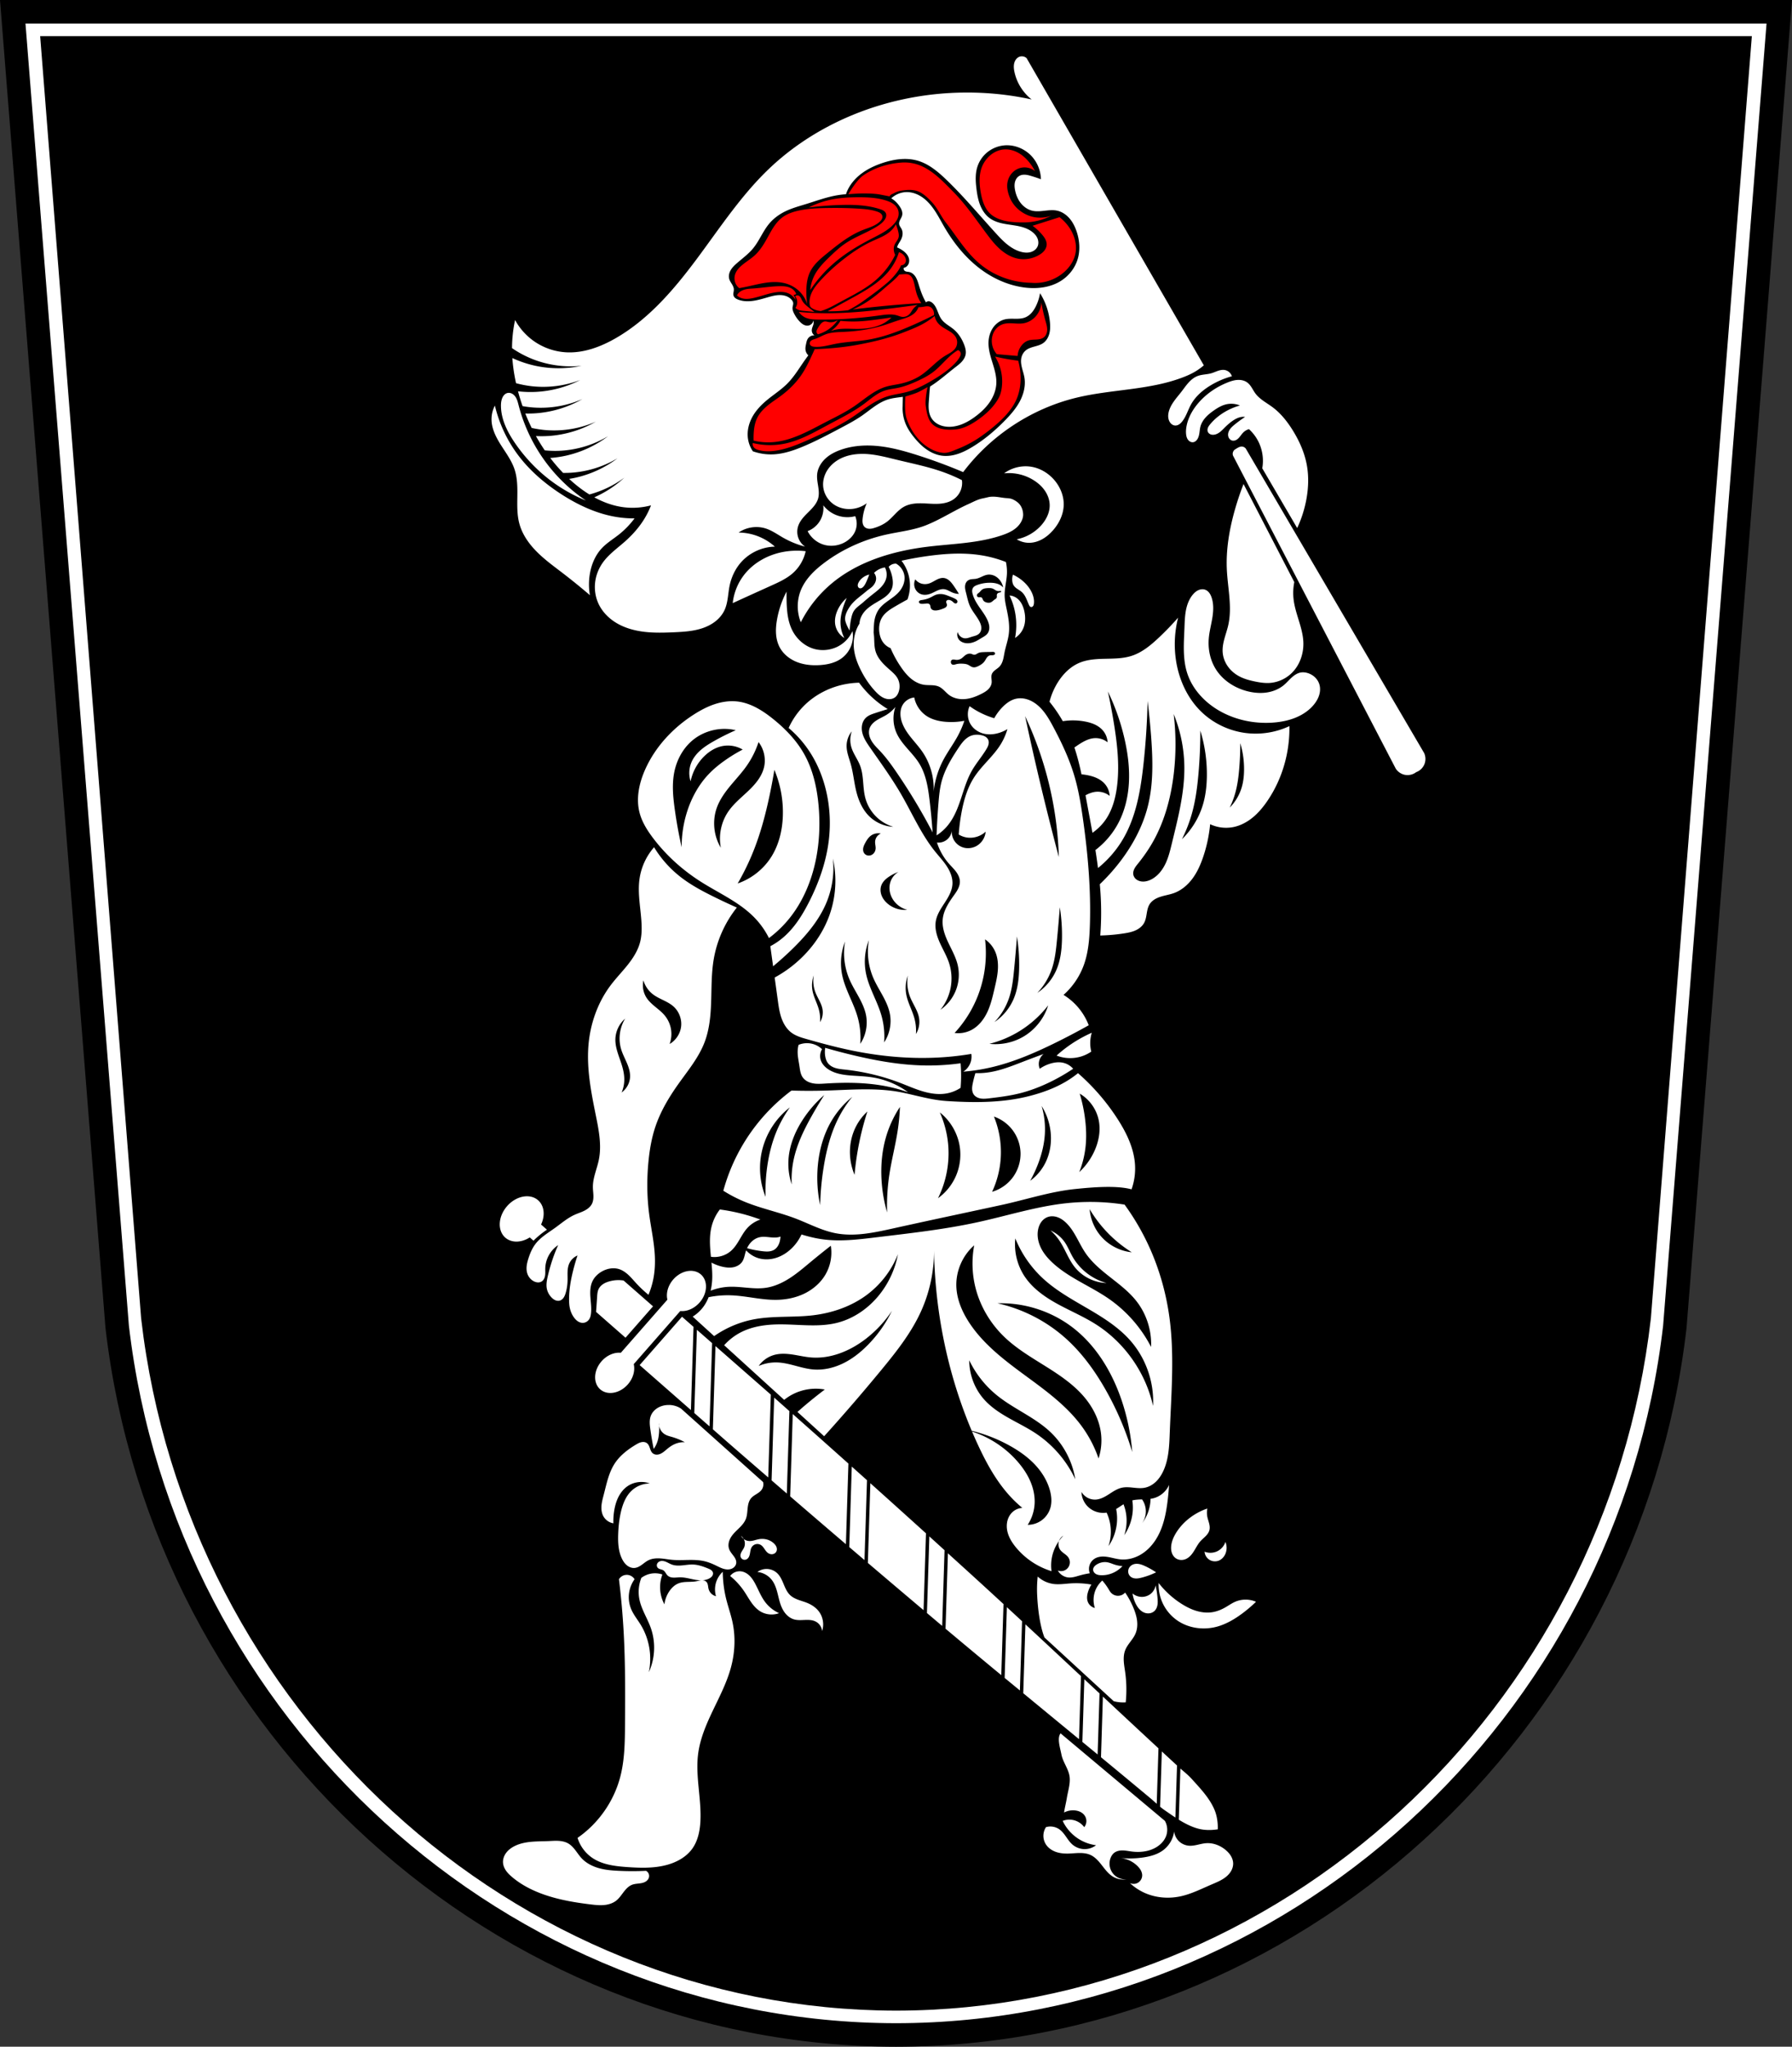 <svg xmlns="http://www.w3.org/2000/svg" height="956.68" viewBox="0 0 837.83 956.675"><rect x="0" y="0" width="837.83" height="956.675" fill="#333333" stroke="none"/><g fill-rule="evenodd"><path d="m5.955 5.5 48.834 614.67c21.772 187.09 179.84 330.77 364.13 331.01 184.43-.14 342.43-143.77 364.13-331.01L831.881 5.5h-412.96z" fill="#fff"/><g stroke="#000"><path d="m5.955 5.5 48.834 614.67c21.772 187.09 179.84 330.77 364.13 331.01 184.43-.14 342.43-143.77 364.13-331.01L831.881 5.5h-412.96z" fill="none" stroke-width="11"/><path d="M21.48 19.38 68.478 616c20.954 181.6 173.08 321.07 350.44 321.3 177.5-.136 329.56-139.55 350.44-321.3l46.996-596.62h-397.44z" stroke-width="5"/></g><path d="M477.66 26.33a3.288 3.288 0 0 0-1.452.383c-.909.483-1.55 1.381-1.882 2.355-.514 1.504-.343 3.155 0 4.707 1.103 4.986 3.982 9.56 8 12.71-22.939-5.01-47.13-4.19-69.67 2.355-19.761 5.736-38.32 15.907-53.2 30.13-12.926 12.361-22.831 27.46-33.505 41.81-10.675 14.349-22.555 28.35-38.05 37.28-7.164 4.128-15.288 7.138-23.539 6.591a29.142 29.142 0 0 1-13.706-4.508 29.127 29.127 0 0 1-9.833-10.555 63.683 63.683 0 0 0-1.433 13.13 48.482 48.482 0 0 0 9.92 5.246 48.663 48.663 0 0 0 22.577 3.01 51.331 51.331 0 0 1-21.572 0 51.283 51.283 0 0 1-10.771-3.619c.265 3.953.873 7.88 1.723 11.751a48.508 48.508 0 0 0 7.431 1.425 48.654 48.654 0 0 0 22.591-2.907 51.325 51.325 0 0 1-20.846 5.558 51.046 51.046 0 0 1-8.255-.285 92.62 92.62 0 0 0 2.126 6.924c1.845.332 3.707.57 5.578.685a48.654 48.654 0 0 0 22.426-3.986 51.349 51.349 0 0 1-20.555 6.55 51.123 51.123 0 0 1-6.163.208 90.205 90.205 0 0 0 2.983 6.742c2.482.553 5 .921 7.543 1.078a48.652 48.652 0 0 0 22.426-3.986 51.349 51.349 0 0 1-20.555 6.55 51.153 51.153 0 0 1-7.427.161 84.865 84.865 0 0 0 4.132 6.679c2.605.257 5.23.317 7.843.149a48.64 48.64 0 0 0 21.749-6.762 51.348 51.348 0 0 1-19.574 9.07 51.023 51.023 0 0 1-7.46 1.097 79.718 79.718 0 0 0 6.01 6.983 48.393 48.393 0 0 0 3.713-.082 48.647 48.647 0 0 0 21.751-6.762 51.318 51.318 0 0 1-19.574 9.07c-1.01.227-2.027.412-3.048.577.045.042.087.086.132.128 2.863 2.652 5.987 5.095 9.321 7.154 5.866-1.575 11.441-4.235 16.322-7.851a51.327 51.327 0 0 1-14.03 9.185c4.451 2.432 9.241 4.139 14.279 4.693 4.091.449 8.267.128 12.241-.942a39.19 39.19 0 0 1-3.295 6.591c-2.423 3.884-5.519 7.323-8.946 10.357-3.584 3.172-7.594 5.977-10.355 9.886-1.955 2.767-3.213 6.03-3.56 9.403-.348 3.371.22 6.838 1.676 9.898 1.791 3.764 4.881 6.832 8.475 8.944 3.961 2.328 8.501 3.534 13.07 4.057 4.564.522 9.177.386 13.766.181 4.515-.202 9.09-.484 13.366-1.957 2.136-.736 4.183-1.772 5.955-3.174 1.772-1.402 3.265-3.178 4.218-5.227 1.627-3.501 1.586-7.516 2.353-11.299.803-3.964 2.545-7.758 5.18-10.826 3.958-4.609 9.932-7.421 16.01-7.533a25.797 25.797 0 0 0-7.533-4.709 25.806 25.806 0 0 0-9.415-1.882c3.644-2.533 8.488-3.25 12.71-1.882 2.878.932 5.379 2.732 8 4.236a42.562 42.562 0 0 0 10.357 4.237 8.53 8.53 0 0 1-3.185-4.171 8.52 8.52 0 0 1-.11-5.244c.46-1.518 1.339-2.879 2.357-4.096 1.018-1.217 2.178-2.306 3.291-3.437 1.606-1.631 3.167-3.439 3.766-5.649.496-1.83.284-3.773-.006-5.647s-.657-3.766-.465-5.653c.279-2.739 1.748-5.271 3.745-7.166 1.997-1.895 4.495-3.195 7.083-4.132 5.725-2.071 11.966-2.435 18.02-1.782 6.05.653 11.956 2.291 17.759 4.135 7.337 2.332 14.565 5 21.655 8 13.02-17.264 32.17-29.806 53.2-34.838 16.344-3.911 33.72-3.445 49.43-9.415 1.774-.674 3.522-1.429 5.18-2.353a28.304 28.304 0 0 0 4.707-3.295l-82.85-143.58a3.322 3.322 0 0 0-2.314-.854m94.02 146.55c-.792.02-1.582.222-2.336.483-1 .348-1.973.803-2.995 1.097-2.115.609-4.405.515-6.461 1.301-1.661.635-3.066 1.812-4.257 3.132-1.191 1.321-2.195 2.796-3.282 4.204-1.11 1.438-2.309 2.808-3.37 4.283-1.061 1.475-1.992 3.072-2.485 4.82-.224.794-.356 1.619-.33 2.444.026.824.215 1.65.605 2.377.269.503.636.958 1.095 1.295a2.903 2.903 0 0 0 1.582.579c.644.027 1.282-.193 1.825-.54.543-.347.999-.817 1.403-1.319 1.878-2.331 2.691-5.325 4.137-7.945 2.097-3.799 5.499-6.741 9.215-8.981a39.088 39.088 0 0 1 9.925-4.241 4.334 4.334 0 0 0-1.317-1.973 4.333 4.333 0 0 0-2.956-1.017m6.858 4.703c-1.632.102-3.209.622-4.726 1.233-5.1 2.053-9.771 5.229-13.388 9.37-2.682 3.071-4.796 6.718-5.623 10.71-.273 1.319-.404 2.676-.267 4.02.098.96.348 1.937.944 2.697.298.38.679.696 1.121.891.442.195.944.263 1.415.161.516-.112.975-.422 1.339-.805.781-.821 1.144-1.954 1.341-3.07.196-1.116.25-2.257.534-3.354.413-1.599 1.303-3.05 2.402-4.283 1.1-1.233 2.407-2.262 3.757-3.215 1.804-1.275 3.739-2.443 5.89-2.946a10.56 10.56 0 0 1 6.426.536 29.46 29.46 0 0 0-6.962 2.946c-2.607 1.525-4.984 3.461-6.917 5.782-.423.508-.829 1.042-1.072 1.657a2.99 2.99 0 0 0-.214.964c-.014.33.039.665.171.968.231.532.698.942 1.235 1.162.536.22 1.136.258 1.71.177.974-.139 1.874-.612 2.657-1.207.784-.595 1.467-1.311 2.163-2.01 1.394-1.393 2.868-2.723 4.552-3.747 1.07-.651 2.238-1.181 3.48-1.341a6.264 6.264 0 0 1 1.607 0 57.3 57.3 0 0 0-4.877 3.564c-.816.665-1.623 1.363-2.22 2.23-.597.867-.97 1.931-.824 2.974.075.535.286 1.054.632 1.468.346.414.829.718 1.358.824.544.109 1.117.006 1.621-.226s.942-.586 1.327-.985c.769-.799 1.334-1.777 2.118-2.561a6.326 6.326 0 0 1 2.677-1.59 20.105 20.105 0 0 1 4.854 6.767 20.164 20.164 0 0 1 1.372 11.545l16.326 27.933a55.925 55.925 0 0 0 4.285-13.388c.966-5.206 1.183-10.581.267-15.796-1.039-5.913-3.516-11.507-6.693-16.601-2.525-4.048-5.544-7.859-9.37-10.71-2.762-2.059-5.981-3.658-8.03-6.426-.631-.851-1.131-1.789-1.696-2.685-.564-.896-1.207-1.763-2.053-2.4-1.307-.984-3.01-1.334-4.644-1.233m-340.52 6.05a2.717 2.717 0 0 0-.956.11 3.114 3.114 0 0 0-1.354.862 4.682 4.682 0 0 0-.869 1.362c-.56 1.288-.674 2.729-.636 4.133.17 6.224 3.145 12.03 6.675 17.16 4.695 6.821 10.502 12.883 17.16 17.802a72.863 72.863 0 0 0 15.894 8.899 76.94 76.94 0 0 1-18.436-17.482 77.033 77.033 0 0 1-13.03-27.02c-.37-1.429-.716-2.911-1.582-4.106-.433-.598-.995-1.111-1.664-1.421a3.28 3.28 0 0 0-1.201-.304m-6.652 5.943a13.818 13.818 0 0 0-1.57 6.73c.107 4.293 2.199 8.274 4.506 11.896 2.307 3.622 4.912 7.136 6.261 11.213 1.338 4.04 1.356 8.392 1.299 12.652-.057 4.26-.166 8.588.944 12.701 1.345 4.983 4.417 9.356 8.05 13.03 3.628 3.671 7.825 6.719 11.923 9.857a301.125 301.125 0 0 1 13.01 10.544 29.725 29.725 0 0 1 0-10.09c.756-4.381 2.557-8.658 5.607-11.892 2.303-2.442 5.217-4.203 7.853-6.281a40.195 40.195 0 0 0 7.403-7.629c-2.854.016-5.71-.21-8.526-.673-9.163-1.508-17.768-5.516-25.576-10.544-7.652-4.928-14.695-10.918-20.19-18.17a62.676 62.676 0 0 1-10.993-23.333m348.83 19.16c-.938.139-1.777.695-2.579 1.201-.272.172-.548.359-.744.614a2.666 2.666 0 0 0-.518 1.14c-.072.411-.038.85.1 1.248l76.08 146.3a6.662 6.662 0 0 0 4.175 2.897 6.671 6.671 0 0 0 5.378-1.215 6.67 6.67 0 0 0 3.923-3.872 6.66 6.66 0 0 0-.188-5.076l-83.39-142.31a2.515 2.515 0 0 0-.997-.758 2.365 2.365 0 0 0-1.24-.177m-177.39 3.423c-3.346.039-6.679.632-9.672 2.094-2.506 1.224-4.738 3.061-6.261 5.397-1.523 2.336-2.306 5.181-2 7.953.362 3.32 2.307 6.412 5.085 8.265 2.673 1.782 6.05 2.423 9.219 1.908a13.988 13.988 0 0 0 6.04-2.544 24.21 24.21 0 0 0-1.908 6.993c-.085.73-.135 1.473-.014 2.198.121.725.427 1.437.968 1.935.615.567 1.479.806 2.316.803.837-.003 1.656-.227 2.451-.485 2.038-.66 4.02-1.565 5.723-2.862 1.409-1.071 2.606-2.389 3.845-3.653 1.239-1.264 2.546-2.494 4.1-3.341 1.747-.951 3.742-1.375 5.727-1.513 1.985-.138 3.978 0 5.965.106 1.987.107 3.986.184 5.959-.073 1.973-.256 3.933-.863 5.554-2.02a9.362 9.362 0 0 0 3.158-3.916 9.354 9.354 0 0 0 .658-4.985 77.098 77.098 0 0 0-8.901-3.815c-7.03-2.501-14.368-3.965-21.615-5.721-4.316-1.046-8.631-2.201-13.05-2.597a33.163 33.163 0 0 0-3.339-.133m76.55 5.8c-3.543.031-7.079 1.182-9.923 3.299 5.03-.535 10.239.766 14.428 3.605 1.878 1.274 3.564 2.859 4.807 4.758 1.243 1.899 2.028 4.122 2.078 6.391.078 3.511-1.602 6.884-3.935 9.509a20.871 20.871 0 0 1-11.476 6.559 10.971 10.971 0 0 0 5.574 1.639c2.142.035 4.27-.569 6.159-1.578 1.889-1.01 3.548-2.411 4.989-3.996 3.03-3.331 5.15-7.632 5.246-12.133.09-4.17-1.579-8.284-4.263-11.476-2.605-3.098-6.204-5.396-10.165-6.23a16.321 16.321 0 0 0-3.519-.347m102.02 8.29a132.993 132.993 0 0 0-4.226 12.681c-2.471 8.884-4.01 18.1-3.576 27.311.414 8.701 2.575 17.517.65 26.01-.479 2.115-1.206 4.165-1.776 6.257-.571 2.093-.987 4.259-.824 6.422.173 2.311 1.016 4.557 2.338 6.461s3.114 3.469 5.14 4.595c2.406 1.337 5.105 2.055 7.804 2.601 2.141.433 4.321.766 6.502.65 3.861-.207 7.615-1.873 10.404-4.552 3.877-3.722 5.771-9.263 5.527-14.632-.309-6.792-3.75-13.08-4.552-19.833a25.877 25.877 0 0 1 .324-8.128l-23.735-45.845m-117.67 5.921c-1.507.066-1.541.244-4.447.838-2.236.457-4.277 1.607-6.359 2.542-6.7 3.01-12.888 7.088-19.708 9.855-5.963 2.42-12.469 3.062-18.754 4.449-10.545 2.329-20.628 6.842-29.24 13.35-4.494 3.395-8.703 7.49-10.809 12.714-1.908 4.734-1.908 10.206 0 14.94a57.839 57.839 0 0 1 13.668-17.482c12.485-10.81 29.07-15.779 45.46-17.802 11.732-1.448 23.783-1.571 34.966-5.403 2.302-.789 4.589-1.752 6.457-3.311.934-.779 1.754-1.705 2.357-2.762.603-1.057 1.038-2.257 1.038-3.462 0-1.559-.453-3.2-1.342-4.481-.892-1.285-2.302-2.221-3.743-2.83-1.179-.499-2.526-.426-3.796-.587-1.908-.242-3.82-.653-5.741-.569m-78.83 4.02c.35 2.903-.466 5.93-2.226 8.265a11.52 11.52 0 0 1-5.085 3.814c1.525 3.045 4.359 5.408 7.629 6.359 3.502 1.018 7.429.397 10.489-1.59 1.791-1.163 3.309-2.8 4.133-4.769a9.158 9.158 0 0 0 0-6.993 14.31 14.31 0 0 1-7.311 0 14.342 14.342 0 0 1-7.629-5.085m-13.49 21.233a34.688 34.688 0 0 0-5.233.563c-7.144 1.326-13.939 5.057-18.363 10.82a26.243 26.243 0 0 0-5.246 13.11c6-2.748 12.02-5.479 18.04-8.196 3.586-1.619 7.238-3.273 10.165-5.902a19.235 19.235 0 0 0 5.902-10.165 34.761 34.761 0 0 0-5.26-.236m75.77 1.364c-3.853.06-7.712.393-11.537.869a147.22 147.22 0 0 0-3.562.491 149.432 149.432 0 0 0-10.608 1.967 18.9 18.9 0 0 1 3.433 7.156 18.979 18.979 0 0 1-.648 10.944 229.242 229.242 0 0 0-5.682 3.205c-2.358 1.378-4.778 2.882-6.198 5.209-1.268 2.085-1.592 4.648-1.25 7.06.211 1.469.662 2.919 1.466 4.165a8.172 8.172 0 0 0 3.776 3.125c1.345 3.15 3 6.165 4.952 8.983 1.307 1.897 2.759 3.718 4.526 5.195 1.771 1.471 3.887 2.594 6.165 2.938 1.183.177 2.388.144 3.582.198 1.194.054 2.411.206 3.492.724.876.424 1.628 1.071 2.334 1.745.701.674 1.37 1.387 2.141 1.982 1.736 1.336 3.937 2 6.124 2.069 3.221.097 6.351-1.054 9.221-2.516 1.076-.549 2.144-1.154 3.02-1.988.877-.835 1.55-1.925 1.686-3.127.072-.667-.021-1.337-.075-2-.054-.667-.073-1.354.145-1.99.28-.801.91-1.437 1.582-1.963.667-.53 1.398-.988 1.988-1.604.833-.867 1.339-1.999 1.67-3.158.328-1.153.494-2.349.73-3.527.584-2.868 1.606-5.638 1.98-8.538.486-3.752-.133-7.553-.907-11.252-.463-2.217-.981-4.444-1.032-6.705-.076-3.369.888-6.682 1.064-10.05.1-1.905-.059-3.823-.463-5.69a55.975 55.975 0 0 0-11.605-3.154c-3.805-.607-7.652-.818-11.505-.758m-28.25 4.679a4.222 4.222 0 0 0-.818.049 4.487 4.487 0 0 0-2.657 1.442 17.584 17.584 0 0 1 1.806 5.49c.234 1.523.261 3.117-.259 4.567-.445 1.244-1.275 2.322-2.245 3.215-.97.893-2.087 1.615-3.221 2.294-2.627 1.585-5.431 3.04-7.405 5.394-1.316 1.572-2.209 3.55-2.308 5.588a9.758 9.758 0 0 0-.394.63c-1.848 3.246-2.568 7.089-2.226 10.809.327 3.558 1.585 6.972 3.178 10.171 1.841 3.697 4.15 7.177 6.993 10.173 1.212 1.277 2.563 2.492 4.21 3.115.824.312 1.714.467 2.591.389.877-.079 1.74-.4 2.418-.962.78-.646 1.282-1.576 1.59-2.542.665-2.089.462-4.459-.636-6.357-.792-1.37-1.995-2.448-3.18-3.498-1.431-1.268-2.87-2.535-4.12-3.982s-2.312-3.091-2.873-4.919c-.637-2.075-.604-4.285-.707-6.453a24.122 24.122 0 0 0-.232-2.361c.042-1.606.11-3 .175-3.9.177-2.514.861-5.04 2.34-7.083 1.142-1.575 2.71-2.789 4.289-3.925 1.584-1.133 3.214-2.22 4.573-3.619 1.01-1.044 1.857-2.257 2.412-3.606.551-1.343.798-2.83.63-4.271-.286-2.424-1.792-4.669-3.921-5.847m-5.217 1.761a9.25 9.25 0 0 0-2.62.817 9.098 9.098 0 0 0-2.475 1.755c.644.746.997 1.742.97 2.732-.039 1.264-.676 2.451-1.523 3.388-.852.937-1.991 1.55-2.944 2.375-2.684 2.324-5.813 4.307-7.808 7.244-1.154 1.7-2.227 3.694-2.23 5.749-.003 1.952 2.102 5.464 2.102 5.464s.358-6.195 1.806-8.826c1.025-1.863 3.01-3.01 4.595-4.424a99.96 99.96 0 0 1 5.113-4.247c1.21-.944 2.412-1.91 3.431-3.058 1.023-1.148 1.856-2.491 2.214-3.984a7.225 7.225 0 0 0-.63-4.983m-7.317 3.321a8.126 8.126 0 0 0-3.433 1.766c-.656.567-1.222 1.253-1.607 2.031-.215.431-.375.903-.34 1.384.017.24.082.478.206.687.124.204.307.379.526.477.167.076.356.105.54.096.188-.009.37-.057.538-.132.341-.15.623-.401.871-.677.621-.698 1.033-1.559 1.411-2.414a47.545 47.545 0 0 0 1.288-3.219m56.16.033a5.93 5.93 0 0 1 2.526.636c1.043.525 1.931 1.341 2.603 2.296a8.082 8.082 0 0 1 1.323 3.105 5.993 5.993 0 0 0-1.482-1.201c-1.198-.685-2.604-.939-3.984-1.01a17.116 17.116 0 0 0-6.658 1.025 6.212 6.212 0 0 0-1.076.491 2.75 2.75 0 0 0-.869.785c-.306.445-.434 1-.434 1.539 0 .544.118 1.079.271 1.6.596 2.041 1.688 3.899 2.881 5.658 1.508 2.221 3.207 4.36 4.208 6.854.363.911.637 1.874.661 2.852.025.982-.204 1.989-.769 2.795-.708 1.017-1.865 1.613-2.934 2.243-.81.479-1.6.994-2.444 1.415-1.516.753-3.237 1.184-4.915.952-1.181-.163-2.351-.678-3.105-1.602a3.718 3.718 0 0 1-.779-1.721 3.705 3.705 0 0 1 .163-1.88 3.97 3.97 0 0 0 1.146 1.965c.568.534 1.315.901 2.094.975.572.053 1.145-.041 1.696-.188.555-.149 1.087-.351 1.635-.518.613-.187 1.236-.332 1.835-.546.598-.218 1.184-.511 1.635-.96a3.41 3.41 0 0 0 .795-1.303c.164-.482.225-1 .2-1.511-.05-1.022-.435-2-.905-2.913-1.285-2.479-3.244-4.572-4.402-7.109-.851-1.87-1.242-3.905-1.753-5.896-.223-.879-.474-1.752-.54-2.656-.061-.904.074-1.854.575-2.606a3.075 3.075 0 0 1 1.321-1.111c.491-.216 1.034-.294 1.566-.338.537-.044 1.073-.058 1.604-.149.951-.166 1.837-.575 2.712-.977.876-.397 1.772-.796 2.726-.938.289-.042.58-.059.871-.053m11.01.025a7.47 7.47 0 0 0-.334 2.659c.048.877.262 1.767.758 2.493.447.665 1.097 1.156 1.763 1.598.665.442 1.358.846 1.955 1.376.866.765 1.483 1.779 1.978 2.82.496 1.046.888 2.141 1.37 3.189.095.209.202.416.341.599.144.177.335.327.557.381a.89.89 0 0 0 .597-.069c.186-.087.344-.229.459-.393.24-.333.328-.749.373-1.154.195-1.735-.236-3.49-.966-5.074-1.195-2.585-3.162-4.758-5.464-6.43a20.717 20.717 0 0 0-3.388-1.996m-32.714 1.543c.158 0 .316.013.473.033.957.13 1.839.625 2.559 1.262.725.641 1.312 1.42 1.87 2.208a56.706 56.706 0 0 1 2.552 3.957 8.457 8.457 0 0 1-3.02-.638c-.634-.267-1.236-.609-1.855-.907-.62-.303-1.271-.561-1.955-.65-1.031-.133-2.082.14-3.046.536-.963.401-1.867.929-2.828 1.344-.743.318-1.517.567-2.32.681-.799.108-1.625.082-2.398-.149a4.858 4.858 0 0 1-2.151-1.344 5.061 5.061 0 0 1-1.193-2.232 5.152 5.152 0 0 1 .381-3.435 5.648 5.648 0 0 0 2.563 1.878c1.203.432 2.549.44 3.774.067 1.216-.367 2.291-1.083 3.419-1.674.562-.295 1.147-.564 1.757-.736.461-.129.94-.207 1.415-.202m21.509 4.724c.652-.009 1.305.051 1.896.314.594.263 1.09.716 1.698.938.494.177 1.031.196 1.545.122.1-.015.204-.034.304-.016.05.007.099.022.141.045a.25.25 0 0 1 .096.116c.02.036.022.085.02.13a.358.358 0 0 1-.047.124.519.519 0 0 1-.198.171c-.247.13-.541.141-.811.222a1.44 1.44 0 0 0-.563.296c-.158.141-.284.32-.349.524-.074.245-.053.504-.043.76.014.25.019.516-.08.75-.089.213-.252.381-.43.52-.183.14-.378.252-.567.383-.312.213-.588.475-.881.714-.293.244-.603.471-.956.608-.542.205-1.146.19-1.713.069a3.453 3.453 0 0 1-1.026-.387 2.147 2.147 0 0 1-.773-.765c-.121-.219-.193-.461-.3-.687-.107-.222-.253-.441-.475-.557-.217-.117-.484-.121-.734-.102-.246.013-.505.045-.744-.026a.903.903 0 0 1-.557-.469.857.857 0 0 1-.082-.447c0-.152.06-.3.141-.434.096-.165.239-.305.391-.426.151-.125.31-.232.461-.357.5-.412.858-.987 1.376-1.378.37-.276.805-.45 1.25-.557.226-.049.453-.087.677-.112v-.002c.229-.026.461-.041.687-.057.215-.014.432-.023.65-.026m99.51.573a4.795 4.795 0 0 0-1.621.416c-1.019.46-1.875 1.229-2.591 2.088-1.75 2.1-2.726 4.754-3.229 7.441-.503 2.687-.564 5.433-.673 8.165-.284 7.093-.886 14.381 1.301 21.13 2.497 7.708 8.511 13.971 15.607 17.882 7.379 4.068 15.979 5.79 24.385 5.203 4.141-.289 8.283-1.139 12.03-2.926 2.883-1.376 5.529-3.323 7.48-5.853.992-1.287 1.805-2.73 2.247-4.294.443-1.564.502-3.254.028-4.809a7.708 7.708 0 0 0-1.973-3.225 8.553 8.553 0 0 0-3.229-1.978c-1.145-.392-2.388-.55-3.578-.326-1.621.306-3.035 1.294-4.249 2.41-1.215 1.117-2.285 2.386-3.553 3.443-2.279 1.901-5.139 3.05-8.08 3.48-2.937.43-5.951.161-8.832-.553-6.04-1.5-11.669-5.116-14.956-10.404-2.626-4.225-3.666-9.349-3.252-14.306.27-3.228 1.128-6.375 1.653-9.572.525-3.197.703-6.548-.351-9.611-.259-.752-.595-1.486-1.074-2.122-.479-.635-1.11-1.17-1.853-1.454a3.831 3.831 0 0 0-1.641-.228m-194.15 1.113a44.78 44.78 0 0 0-4.449 13.03c-.386 2.19-.608 4.423-.459 6.642.149 2.219.679 4.433 1.731 6.393 1.708 3.182 4.734 5.541 8.098 6.854 3.364 1.313 7.05 1.639 10.656 1.409 3.594-.23 7.267-1.051 10.173-3.178a13.006 13.006 0 0 0 4.365-5.629 13 13 0 0 0 .72-7.085 15.218 15.218 0 0 1-5.403 6.357c-3.685 2.451-8.472 3.167-12.714 1.908-4.446-1.32-8.156-4.724-10.173-8.901-1.314-2.723-1.948-5.732-2.251-8.74-.303-3.01-.292-6.04-.292-9.06m72.12 1.113c.387.008.776.048 1.156.118 1.041.199 2.02.606 3 .999.859.339 1.725.668 2.54 1.101.216.112.426.236.61.393.185.161.342.355.416.587a.983.983 0 0 1-.033.734.846.846 0 0 1-.561.459.87.87 0 0 1-.447-.014 1.548 1.548 0 0 1-.414-.188c-.254-.17-.459-.396-.689-.599-.433-.385-.951-.689-1.517-.801-.301-.061-.625-.071-.909.041a1.05 1.05 0 0 0-.389.245.927.927 0 0 0-.22.398 1.068 1.068 0 0 0-.006.414c.026.137.071.266.12.395.103.261.222.519.23.795.008.208-.048.419-.145.605a1.795 1.795 0 0 1-.402.485c-.322.273-.718.438-1.107.595-1.085.429-2.202.818-3.364.905-.495.037-.999.014-1.462-.153a2.226 2.226 0 0 1-.638-.363 1.685 1.685 0 0 1-.44-.583c-.122-.282-.154-.595-.21-.897-.056-.302-.143-.608-.347-.834a1.258 1.258 0 0 0-.65-.363 2.68 2.68 0 0 0-.744-.039c-.415.02-.833.083-1.244.122-.387.04-.778.057-1.168.02a2.316 2.316 0 0 1-.516-.104 1.214 1.214 0 0 1-.449-.267.704.704 0 0 1-.23-.449.685.685 0 0 1 .112-.42c.084-.12.199-.222.324-.294.26-.142.554-.186.848-.232 1.01-.155 2.01-.363 2.97-.714a14.996 14.996 0 0 0 1.876-.871c.525-.285 1.043-.584 1.598-.801a6.02 6.02 0 0 1 1.344-.351 6.94 6.94 0 0 1 1.154-.071m32.14.683a31.973 31.973 0 0 1 2.587 19.835c1.665-1.053 3-2.608 3.796-4.406 1.109-2.517 1.124-5.415.526-8.102-.284-1.278-.711-2.533-1.37-3.66-.66-1.132-1.572-2.135-2.699-2.797a6.513 6.513 0 0 0-2.84-.869m-76.13 1.15a16.766 16.766 0 0 0-4.216 5.588c-1.019 2.187-1.556 4.661-1.113 7.04.462 2.499 2.045 4.771 4.228 6.073a16.127 16.127 0 0 1-1.806-7.272c-.022-2.702.642-5.369 1.527-7.92.41-1.19.871-2.358 1.38-3.505m154.97 9.174a135.719 135.719 0 0 1-9.105 9.429c-3.733 3.509-7.803 6.887-12.681 8.455-3.924 1.261-8.121 1.271-12.241 1.36-4.121.089-8.344.291-12.143 1.89-4.239 1.784-7.634 5.209-10.08 9.105a32.035 32.035 0 0 0-3.902 9.103 66.23 66.23 0 0 1 6.216 9.08 30.459 30.459 0 0 1 4.72-.377c1.906 0 3.812.179 5.684.536 1.552.296 3.089.715 4.522 1.38 1.433.665 2.765 1.582 3.796 2.779a9.28 9.28 0 0 1 2.218 5.545 8.971 8.971 0 0 0-6.1-1.941c-2.721.166-5.202 1.562-7.486 3.05-.653.425-1.286.879-1.925 1.325 1.363 4.093 2.414 8.29 3.307 12.53.883.089 1.763.211 2.634.377 1.552.296 3.089.715 4.522 1.38 1.433.665 2.765 1.582 3.796 2.779a9.28 9.28 0 0 1 2.218 5.545 8.971 8.971 0 0 0-6.1-1.941c-1.833.112-3.555.786-5.183 1.666.13.71.264 1.421.394 2.13.943 5.13 1.925 10.262 2.85 15.401 2.501-1.73 4.687-3.913 6.375-6.444 2.845-4.267 4.269-9.339 4.991-14.416 1.36-9.558.375-19.295-1.109-28.834a277.493 277.493 0 0 0-3.05-16.357 103.598 103.598 0 0 1 8.04 23.289c1.392 6.436 2.169 13.04 1.778 19.613-.391 6.574-1.979 13.13-5.105 18.922-2.581 4.784-6.211 8.99-10.534 12.285.45 2.798.845 5.603 1.207 8.41 4.728-3.827 8.772-8.5 11.823-13.763 6.05-10.435 8.11-22.666 9.425-34.656a338.875 338.875 0 0 0 1.941-29.666 349.719 349.719 0 0 1 1.664 16.913c.809 10.94 1.083 22.09-1.664 32.714-2.344 9.06-6.844 17.476-12.475 24.952a91.795 91.795 0 0 1-9.867 11.08c.249 2.779.437 5.563.536 8.355.183 5.203.076 10.415-.324 15.605a84.966 84.966 0 0 0 11.05-.975c1.814-.28 3.637-.624 5.317-1.362 1.68-.738 3.224-1.909 4.112-3.515.743-1.344.984-2.897 1.236-4.412.252-1.515.544-3.068 1.366-4.365.572-.902 1.38-1.641 2.283-2.212.903-.571 1.898-.98 2.917-1.303 2.036-.646 4.174-.956 6.181-1.688 3.522-1.285 6.489-3.836 8.71-6.856 2.221-3.02 3.741-6.5 4.944-10.05a66.949 66.949 0 0 0 3.252-15.282 17.505 17.505 0 0 0 11.05 1.301c3.293-.699 6.338-2.355 8.934-4.497 2.597-2.142 4.766-4.761 6.673-7.535 4.431-6.445 7.503-13.802 9.103-21.458a61.985 61.985 0 0 0 1.301-13.656 37.295 37.295 0 0 1-20.16 3.252c-7.738-.927-15.16-4.379-20.809-9.755-6.611-6.297-10.627-15.04-12.03-24.06a50.322 50.322 0 0 1 .975-20.16m-86.57 16.03c.149.006.297.024.438.071a.876.876 0 0 1 .371.234c.104.11.171.251.179.4a.647.647 0 0 1-.169.453 1.03 1.03 0 0 1-.404.277c-.284.112-.598.125-.899.128-.306.003-.613-.006-.909.059-.488.109-.919.412-1.254.789-.514.575-.815 1.306-1.262 1.933-.754 1.068-1.893 1.797-3.076 2.353a6.056 6.056 0 0 1-1.117.424 2.828 2.828 0 0 1-1.189.067c-.459-.075-.875-.292-1.276-.532-.396-.235-.783-.501-1.205-.689-.682-.298-1.435-.393-2.177-.444-1.109-.072-2.239-.058-3.311.234-.331.09-.653.202-.991.245a1.764 1.764 0 0 1-.508-.014c-.17-.032-.33-.1-.467-.2a1.074 1.074 0 0 1-.306-.381 1.547 1.547 0 0 1-.121-1.036c.045-.182.14-.356.275-.489.127-.122.285-.207.457-.253.172-.051.35-.07.526-.063.357.013.699.102 1.05.145a3.915 3.915 0 0 0 2.483-.567c.699-.443 1.241-1.089 1.91-1.576a3.96 3.96 0 0 1 1.323-.652 2.793 2.793 0 0 1 1.466-.012c.239.07.467.171.705.261.237.09.481.159.734.159.34 0 .665-.127.962-.285.3-.163.582-.357.885-.5.661-.311 1.408-.381 2.135-.42a51.38 51.38 0 0 1 1.92-.069c.79 0 1.581-.005 2.377-.045.147-.006.298-.011.447-.006m-62.6 14.406a39.403 39.403 0 0 0-5.623.536c-7.643 1.286-14.914 4.915-20.347 10.442a35.126 35.126 0 0 0-6.962 10.175 51.558 51.558 0 0 1 9.906 11.244c3.502 5.391 5.977 11.426 7.498 17.672 1.891 7.772 2.314 15.89 1.339 23.829-1.242 10.11-4.726 19.851-9.372 28.915-3.165 6.174-6.97 12.177-12.316 16.601a32.842 32.842 0 0 1-5.621 3.749c.44 3.129.863 6.26 1.297 9.39a151.75 151.75 0 0 0 9.109-8.196c6.602-6.462 12.72-13.703 16.12-22.292a42.462 42.462 0 0 0 2.742-19.89 48.007 48.007 0 0 1-1.028 24.693c-3.478 11.11-11.06 20.736-20.575 27.435a60.311 60.311 0 0 1-5.639 3.507c.484 3.507.977 7.01 1.454 10.522.382 2.813.769 5.649 1.698 8.332.929 2.683 2.45 5.236 4.728 6.93 2.033 1.512 4.525 2.248 6.962 2.944 6.995 1.997 14.03 3.885 21.15 5.354 14.944 3.081 30.32 4.3 45.515 2.946 3.496-.311 6.98-.758 10.442-1.339a8.377 8.377 0 0 1-.2 3.48 8.44 8.44 0 0 1-3.549 4.82 88.262 88.262 0 0 0 12.534-1.908c10.56-2.393 20.587-6.707 30.31-11.48a327.334 327.334 0 0 0 15.796-8.3 28.774 28.774 0 0 0-5.621-9.103 28.767 28.767 0 0 0-6.159-5.087 34.363 34.363 0 0 0 9.372-13.655c2.219-5.952 2.736-12.393 2.944-18.742.548-16.709-.904-33.433-3.254-49.984-.951-6.702-2.055-13.404-3.974-19.896-2.373-8.03-5.966-15.642-9.906-23.03-2.269-4.252-4.805-8.602-8.836-11.244-1.256-.823-2.641-1.463-4.102-1.81-1.461-.346-3-.394-4.465-.065-2.376.534-4.438 2.023-6.159 3.747a23.967 23.967 0 0 0-4.02 5.356 38.41 38.41 0 0 1-11.513-5.623c-1.259 2.705-1.05 6.04.536 8.567 1.364 2.172 3.661 3.696 6.157 4.285 2.197.518 4.522.346 6.695-.267a17.063 17.063 0 0 0 4.283-1.874 28.414 28.414 0 0 1-3.213 7.229c-3.467 5.552-8.761 9.766-12.316 15.262-3.124 4.829-4.782 10.465-5.857 16.12a89.9 89.9 0 0 0-1.372 10.658 10.462 10.462 0 0 0 3.482 1.339c3.227.611 6.721-.417 9.103-2.677-.21 2.752-1.874 5.35-4.285 6.693-2.02 1.125-4.534 1.359-6.693.536a7.604 7.604 0 0 1-3.721-3.07 7.601 7.601 0 0 1-1.099-4.695 6.363 6.363 0 0 1-2.677 4.552 6.34 6.34 0 0 1-4.285 1.072 27.839 27.839 0 0 0 5.623 9.906c1.099 1.246 2.313 2.397 3.301 3.733.988 1.336 1.754 2.906 1.786 4.567.024 1.241-.364 2.462-.926 3.568-.563 1.107-1.298 2.114-2.02 3.125-2.371 3.323-4.697 6.914-5.085 10.977-.357 3.734.975 7.42 2.571 10.815 1.596 3.395 3.493 6.695 4.389 10.338.958 3.894.703 8.08-.72 11.827a20.058 20.058 0 0 1-7.311 9.325 23.366 23.366 0 0 0 4.815-10.463 23.368 23.368 0 0 0-.799-11.492c-1.09-3.293-2.9-6.295-4.314-9.462-1.414-3.167-2.445-6.666-1.843-10.08.55-3.118 2.391-5.828 4.12-8.481 1.728-2.653 3.434-5.496 3.645-8.656.196-2.945-.949-5.839-2.544-8.322-1.595-2.483-3.635-4.644-5.49-6.94-6.598-8.168-10.788-17.963-16.06-27.04-4.368-7.514-9.495-14.553-14.457-21.688-1.657-2.382-3.343-4.891-3.749-7.764-.156-1.104-.113-2.242.19-3.315s.872-2.079 1.684-2.844c1.172-1.104 2.754-1.642 4.285-2.141a419.41 419.41 0 0 1 5.89-1.874 46.174 46.174 0 0 1-13.387-12.32m25.8 6.903c-2.313.216-4.477 1.658-5.566 3.71-.967 1.822-1.087 4-.695 6.03.59 3.051 2.26 5.787 4.155 8.249 1.895 2.463 4.047 4.73 5.815 7.286 3.771 5.449 5.677 12.162 5.333 18.779a40.99 40.99 0 0 1 4.404-14.606c2.085-3.997 4.817-7.625 6.956-11.594a44.06 44.06 0 0 0 3.01-6.956 32.503 32.503 0 0 1-8.811.465c-3-.252-6.03-.95-8.579-2.552-3.1-1.946-5.337-5.216-6.03-8.811m-85.45 1.729c-2.678.04-5.351.561-7.898 1.407-3.396 1.128-6.579 2.826-9.598 4.748-9.888 6.295-18.229 15.239-22.954 25.967-2.752 6.249-4.256 13.329-2.552 19.941 1.121 4.347 3.557 8.241 6.261 11.825 6.094 8.08 13.728 14.961 22.259 20.402 8.575 5.47 18.2 9.618 25.27 16.926 2.71 2.8 4.987 6.02 6.724 9.505a52.805 52.805 0 0 0 9.04-8.579c6.747-8.117 10.942-18.16 12.983-28.518 1.621-8.226 1.931-16.691 1.16-25.04-.766-8.296-2.644-16.618-6.724-23.882-3.615-6.436-8.847-11.844-14.606-16.461-4.894-3.924-10.461-7.423-16.695-8.116a21.353 21.353 0 0 0-2.675-.126m76.64 2.677a16.213 16.213 0 0 1-4.175 3.709c-1.462.903-3.061 1.569-4.514 2.487-1.453.918-2.795 2.152-3.368 3.772-.353.999-.391 2.096-.192 3.136.199 1.041.627 2.029 1.178 2.934 1.102 1.81 2.67 3.279 4.116 4.828 2.671 2.862 4.968 6.05 7.187 9.274a274.108 274.108 0 0 1 17.16 28.518 299.686 299.686 0 0 0-1.39-14.838c-.716-6.03-1.683-12.224-4.869-17.39-1.572-2.547-3.63-4.752-5.596-7.01-1.966-2.257-3.875-4.622-5.07-7.366-1.642-3.774-1.811-8.168-.463-12.06m130.09 3.327a67.314 67.314 0 0 1 4.991 24.396c.185 12.204-2.945 24.18-5.821 36.04-.792 3.266-1.578 6.564-3.036 9.592-1.458 3.03-3.667 5.805-6.667 7.319-1.536.775-3.311 1.2-4.991.832-.778-.17-1.524-.513-2.124-1.036-.6-.523-1.047-1.233-1.203-2.01-.194-.967.063-1.979.514-2.856.451-.877 1.085-1.644 1.704-2.412 2.332-2.899 4.492-5.94 6.377-9.148 5.785-9.847 8.88-21.1 10.257-32.438a117.454 117.454 0 0 0 0-28.28m-69.46 1.01a166.255 166.255 0 0 1 10.973 30.866 166.236 166.236 0 0 1 4.801 34.979 1341.594 1341.594 0 0 1-15.774-65.845m-140.76 5.945a22.367 22.367 0 0 1 5.466.618 108.423 108.423 0 0 0-10.202 5.101c-2.106 1.195-4.183 2.468-6.02 4.045-1.837 1.577-3.436 3.477-4.414 5.692a12.828 12.828 0 0 0-.463 9.04 22.95 22.95 0 0 1 6.493-11.823c2.32-2.242 5.181-4.01 8.345-4.638a13.62 13.62 0 0 1 9.507 1.623 73.652 73.652 0 0 0-8.347 5.101c-2.647 1.87-5.176 3.92-7.419 6.259-4.739 4.941-8.118 11.1-10.202 17.623a53.84 53.84 0 0 0-2.55 16.693 212.215 212.215 0 0 1-3.246-17.853c-.786-5.693-1.336-11.518-.232-17.16 1.09-5.565 3.858-10.859 8.114-14.606 4.145-3.65 9.655-5.669 15.17-5.719m222.69.811a69.571 69.571 0 0 1 3.05 21.348c-.064 4.589-.591 9.197-1.941 13.584a37.357 37.357 0 0 1-9.704 15.804 66.451 66.451 0 0 0 4.712-12.198c1.701-6.144 2.51-12.501 3.05-18.854.557-6.546.835-13.11.832-19.684m-162.96.349a12 12 0 0 0-.243 7.274c.882 3.101 2.975 5.717 4.122 8.73.905 2.379 1.199 4.94 1.415 7.476.216 2.536.366 5.096 1.01 7.558a19.381 19.381 0 0 0 4.773 8.5 19.38 19.38 0 0 0 8.322 5.079c-4.252-.215-8.4-2.07-11.397-5.093-2.988-3.01-4.773-7.04-5.821-11.154-1.101-4.318-1.46-8.805-2.667-13.1-.789-2.805-1.947-5.573-1.939-8.487.006-2.45.879-4.889 2.426-6.789m58.16 1.572a7.598 7.598 0 0 0-2.294.436c-1.334.483-2.493 1.372-3.466 2.404-.973 1.033-1.777 2.212-2.563 3.394-3.272 4.914-6.389 10.05-7.882 15.766-.811 3.102-1.126 6.31-1.392 9.505-.43 5.17-.74 10.35-.928 15.535a21.619 21.619 0 0 0 4.638-3.941c1.482-1.673 2.698-3.573 3.71-5.566 3.351-6.6 4.473-14.19 8.116-20.634 1.974-3.491 4.635-6.547 6.724-9.971.429-.702.836-1.43 1.052-2.224.216-.794.226-1.67-.126-2.414-.285-.603-.791-1.084-1.368-1.419-.577-.335-1.225-.532-1.878-.667a9.693 9.693 0 0 0-2.342-.204m-101.76 3.45c2.563 3.291 3.528 7.771 2.55 11.825-1.051 4.353-4.115 7.927-7.358 11.01-3.244 3.088-6.806 5.925-9.335 9.621-3.339 4.881-4.622 11.122-3.478 16.924-3.374-5.561-4.076-12.667-1.855-18.781 1.369-3.768 3.745-7.083 6.296-10.175 2.551-3.092 5.311-6.02 7.615-9.301a42.025 42.025 0 0 0 5.564-11.129m225.24.489a42.698 42.698 0 0 1 1.759 12.683c-.035 2.725-.337 5.462-1.119 8.07a22.543 22.543 0 0 1-5.592 9.388 40.4 40.4 0 0 0 2.716-7.246c.982-3.655 1.446-7.429 1.757-11.201.32-3.89.48-7.793.479-11.696m-217.83 12.495a51.401 51.401 0 0 1 3.943 21.796c-.257 6.577-1.842 13.202-5.335 18.781-3.631 5.8-9.295 10.298-15.766 12.52a115.35 115.35 0 0 0 7.884-16.463c3.035-7.885 5.195-16.08 6.956-24.345a266.86 266.86 0 0 0 2.318-12.288m48.557 29.637c.404 0 .806.041 1.201.128a4.407 4.407 0 0 0-1.9 1.551 4.399 4.399 0 0 0-.767 2.33c-.035 1.055.312 2.099.243 3.152a3.754 3.754 0 0 1-.569 1.77 3.272 3.272 0 0 1-1.392 1.221 2.913 2.913 0 0 1-1.835.198 2.62 2.62 0 0 1-1.539-1.01 2.808 2.808 0 0 1-.479-1.183 3.78 3.78 0 0 1 .022-1.282c.151-.845.534-1.629.942-2.385.69-1.277 1.494-2.541 2.667-3.395a5.832 5.832 0 0 1 3.405-1.097m-104.8 6.524a28.677 28.677 0 0 0-6.818 14.85c-.949 6.758.548 13.589.928 20.402.174 3.109.11 6.266-.695 9.274-1.051 3.926-3.317 7.42-5.855 10.595-2.538 3.174-5.378 6.102-7.825 9.346-6.135 8.132-9.629 18.13-10.434 28.29-.868 10.962 1.296 21.915 3.478 32.693 1.377 6.805 2.769 13.829 1.392 20.634-.866 4.278-2.815 8.389-2.783 12.754 0 1.333.205 2.658.241 3.99.036 1.332-.097 2.706-.705 3.892-.745 1.455-2.13 2.485-3.592 3.215-1.462.73-3.036 1.21-4.524 1.886-3.332 1.514-6.135 3.958-9.105 6.096-3.243 2.334-6.802 4.397-9.211 7.584-1.508 1.995-2.488 4.341-3.246 6.724-.37 1.165-.694 2.35-.82 3.566-.127 1.216-.05 2.469.357 3.621.524 1.482 1.611 2.766 3.01 3.478.571.29 1.196.486 1.835.516.64.031 1.295-.111 1.835-.455.465-.296.831-.731 1.087-1.219a4.932 4.932 0 0 0 .489-1.57c.162-1.09.056-2.2.086-3.301a13.547 13.547 0 0 1 1.16-5.101 13.741 13.741 0 0 1 4.869-5.796 76.83 76.83 0 0 0-2.32 5.796 80.637 80.637 0 0 0-2.55 8.811c-.42 1.826-.78 3.719-.463 5.566.285 1.662 1.123 3.215 2.318 4.404.49.488 1.046.922 1.682 1.193.636.272 1.358.373 2.027.198.752-.196 1.385-.727 1.831-1.362.447-.635.725-1.373.952-2.116.619-2.024.897-4.145.926-6.261.017-1.251-.051-2.503-.002-3.753.049-1.25.221-2.51.699-3.666a7.355 7.355 0 0 1 3.941-3.941 95.477 95.477 0 0 0-2.086 7.187c-1.094 4.403-1.877 8.912-1.855 13.448.006 1.208.068 2.42.292 3.607.347 1.833 1.089 3.605 2.257 5.06.488.608 1.054 1.163 1.721 1.566s1.441.652 2.22.624a3.56 3.56 0 0 0 1.802-.581 3.918 3.918 0 0 0 1.282-1.395c.385-.702.557-1.502.656-2.296.314-2.52-.063-5.066-.247-7.6-.184-2.533-.156-5.175.903-7.484.985-2.148 2.813-3.846 4.919-4.919 2.273-1.158 4.971-1.617 7.417-.891 1.665.494 3.137 1.506 4.42 2.677s2.4 2.507 3.574 3.788a56.454 56.454 0 0 0 5.902 5.576 37.645 37.645 0 0 0 2.296-7.543c.707-3.665.866-7.422.656-11.148-.361-6.392-1.796-12.67-2.624-19.02-1.063-8.147-1.125-16.416-.328-24.593.542-5.559 1.488-11.1 3.28-16.394 2.441-7.206 6.406-13.806 10.82-20 4.431-6.219 9.409-12.21 12.13-19.344 2.323-6.086 2.877-12.692 3.085-19.2.208-6.511.098-13.07 1.178-19.49a53.369 53.369 0 0 1 10.82-24.265 302.475 302.475 0 0 1-10.493-4.919c-5.73-2.82-11.41-5.845-16.394-9.837a51.496 51.496 0 0 1-11.804-13.443m114.25 11.549a8.623 8.623 0 0 0-3.637 4.365c-.532 1.43-.672 2.996-.447 4.504.225 1.509.812 2.958 1.66 4.226a11.25 11.25 0 0 0 6.546 4.606c-3.294.319-6.7-.757-9.213-2.911-1.209-1.036-2.226-2.326-2.795-3.814-.568-1.487-.665-3.179-.116-4.673.333-.906.891-1.719 1.558-2.416.667-.697 1.443-1.282 2.253-1.808a20.43 20.43 0 0 1 4.19-2.08m75.45 16.506a84.874 84.874 0 0 1 1.017 14.585c-.085 5.09-.654 10.267-2.712 14.922a24.843 24.843 0 0 1-8.818 10.514 30.552 30.552 0 0 0 6.783-11.191c1.447-4.25 1.937-8.76 2.375-13.229.509-5.195.961-10.396 1.356-15.602m-20.03 13.647c.758 4.82 1.1 9.706 1.019 14.585-.085 5.09-.656 10.267-2.714 14.922a24.843 24.843 0 0 1-8.818 10.514 30.544 30.544 0 0 0 6.783-11.193c1.447-4.25 1.937-8.758 2.375-13.227.509-5.195.961-10.396 1.356-15.602m-14.922 1.356a13.677 13.677 0 0 1 4.748 5.766c1.172 2.693 1.442 5.707 1.227 8.636-.216 2.929-.898 5.802-1.566 8.661-.869 3.72-1.728 7.477-3.354 10.934-1.626 3.457-4.107 6.637-7.498 8.396a13.225 13.225 0 0 1-7.802 1.358 55.009 55.009 0 0 0 10.854-17.297 55.125 55.125 0 0 0 3.392-26.455m-54.31.342a31.313 31.313 0 0 0 2.033 17.635c1.228 2.871 2.881 5.539 4.377 8.281 1.496 2.741 2.855 5.606 3.425 8.677.841 4.537-.155 9.389-2.714 13.229a36.077 36.077 0 0 0-1.356-12.889c-1.94-6.598-5.756-12.59-7.123-19.331a27.866 27.866 0 0 1 1.358-15.602m-11.15.677a31.313 31.313 0 0 0 2.035 17.635c1.228 2.871 2.881 5.539 4.377 8.281 1.496 2.741 2.854 5.606 3.423 8.677.841 4.537-.153 9.389-2.712 13.229a36.077 36.077 0 0 0-1.356-12.889c-1.94-6.598-5.756-12.59-7.123-19.331a27.865 27.865 0 0 1 1.356-15.602m-14.654 15.831a15.363 15.363 0 0 0 .852 8.06c1.026 2.617 2.78 4.978 3.258 7.749a8.892 8.892 0 0 1-1.132 6.04 17.795 17.795 0 0 0-.567-5.888c-.81-3-2.403-5.776-2.975-8.834a13.756 13.756 0 0 1 .565-7.129m44.01.077a18.951 18.951 0 0 0 1.081 10.08c1.307 3.275 3.542 6.215 4.151 9.688a10.965 10.965 0 0 1-1.445 7.558 21.908 21.908 0 0 0-.72-7.364c-1.032-3.759-3.061-7.217-3.79-11.05a16.926 16.926 0 0 1 .722-8.913m-123.64 2.249a12.758 12.758 0 0 0 4.367 6.446c1.499 1.17 3.237 1.985 4.944 2.822 1.707.837 3.422 1.723 4.83 3 2.524 2.291 3.867 5.82 3.503 9.209-.363 3.389-2.424 6.553-5.376 8.257a13.652 13.652 0 0 0 .628-6.958 13.658 13.658 0 0 0-2.915-6.349c-1.268-1.536-2.854-2.771-4.391-4.04-1.536-1.268-3.057-2.604-4.135-4.279a10.84 10.84 0 0 1-1.456-8.11m189.25 11.688c-1.869 6.06-6.068 11.368-11.533 14.585-4.764 2.804-10.447 4.01-15.939 3.392 4.637-1.167 9.106-3 13.227-5.427a50.368 50.368 0 0 0 14.245-12.55m-197.77 6.194c-2.614 4.228-3.313 9.592-1.87 14.349.66 2.178 1.734 4.204 2.63 6.296.896 2.093 1.625 4.322 1.529 6.597-.121 2.856-1.622 5.621-3.951 7.278a15.346 15.346 0 0 0 1.246-5.615c.075-2.541-.482-5.062-1.246-7.486-1.23-3.902-3.02-7.763-2.913-11.853.099-3.639 1.805-7.205 4.575-9.566m218.16 6.608a61.268 61.268 0 0 0-16.463 10.668 17.67 17.67 0 0 0 11.362.463 17.53 17.53 0 0 0 4.869-2.32 16.55 16.55 0 0 1-.465-4.868c.071-1.336.307-2.664.697-3.943m-132.9 4.879a10.192 10.192 0 0 0-4.186.779 12.417 12.417 0 0 0-.406 2.438c-.166 2.52.433 5.02.813 7.515.266 1.753.453 3.594 1.423 5.078.536.82 1.293 1.486 2.143 1.973.851.487 1.794.799 2.758.981 1.926.364 3.908.215 5.865.092 9.703-.61 19.523-.538 29.05 1.423a74.114 74.114 0 0 1 9.547 2.64 38.469 38.469 0 0 0-16.453-6.907c-2.953-.484-5.952-.619-8.938-.813-4.164-.269-8.519-.72-11.982-3.046-1.548-1.04-2.894-2.487-3.454-4.265a6.296 6.296 0 0 1 .61-5.078 10.168 10.168 0 0 0-2.642-1.829 10.169 10.169 0 0 0-4.141-.981m8.267 2.175a11.974 11.974 0 0 0 0 3.935c.196 1.173.582 2.34 1.313 3.278.887 1.137 2.22 1.855 3.604 2.263 1.383.408 2.831.535 4.265.689a103.206 103.206 0 0 1 25.904 6.23c3.502 1.343 6.936 2.882 10.534 3.941 3.598 1.059 7.416 1.629 11.11.977a17.33 17.33 0 0 0 6.557-2.622 68.091 68.091 0 0 0 0-11.478 108.634 108.634 0 0 1-18.363.985c-10.508-.328-20.917-2.18-31.15-4.591a287.782 287.782 0 0 1-13.772-3.607m102.11 2.869a565.527 565.527 0 0 0-9.749 3.657c-5.553 2.14-11.151 4.388-17.06 5.078a33.277 33.277 0 0 1-5.079.204 50.15 50.15 0 0 0-1.219 4.671c-.187.889-.348 1.789-.33 2.697.019.908.228 1.832.736 2.585.371.549.89.99 1.472 1.307a5.824 5.824 0 0 0 1.88.618c1.309.209 2.645.057 3.961-.098 4.635-.547 9.277-1.129 13.812-2.234 5.13-1.25 10.09-3.162 14.828-5.486a90.237 90.237 0 0 0 10.561-6.092 8.863 8.863 0 0 0-4.873-2.844c-1.881-.384-3.847-.14-5.688.406a17.812 17.812 0 0 0-5.078 2.438 6.024 6.024 0 0 1 0-4.469 5.983 5.983 0 0 1 1.827-2.438m16.07 8.968c-6.764 5.518-14.778 8.671-22.973 10.75-12.418 3.15-25.582 3.102-38.37 2.277-6.974-.45-13.541-2.44-20.595-3.923-11.703-2.461-23.813-1.332-35.766-.975-5.417.161-10.84.161-16.257 0a87.08 87.08 0 0 0-16.581 16.257 87.304 87.304 0 0 0-15.282 30.563 65.36 65.36 0 0 0 10.08 5.203c7.708 3.164 15.954 4.825 23.735 7.802 6.16 2.357 12.06 5.547 18.534 6.828 9.03 1.789 18.323-.286 27.311-2.275 18.586-4.113 33.494-7.237 50.24-10.864 11.489-2.489 22.773-6.254 34.465-7.478 8.783-.92 19.629-1.743 26.493.133a29.146 29.146 0 0 0 1.627-11.38c-.443-7.723-3.945-14.954-8.13-21.46a101.202 101.202 0 0 0-18.532-21.458m.809 9.564c4.401 2.579 7.662 7.03 8.791 12.01 1.086 4.783.237 9.866-1.715 14.365a30.82 30.82 0 0 1-7.289 10.292 45.444 45.444 0 0 0 3-12.436c.376-3.921.24-7.881-.216-11.794a72.35 72.35 0 0 0-2.573-12.436m-119.43.644c-2.02 3.162-3.95 6.38-5.79 9.649-3.693 6.562-7.05 13.423-8.575 20.797a44.642 44.642 0 0 0-.858 11.364 30.65 30.65 0 0 1-1.501-11.792c.457-6.588 3.054-12.898 6.646-18.44a54.62 54.62 0 0 1 10.08-11.578m13.08.858a55.107 55.107 0 0 0-6.648 10.29c-3.439 6.908-5.389 14.473-6.646 22.09a131.522 131.522 0 0 0-1.715 18.224 62.086 62.086 0 0 1-1.074-18.654c.686-7.284 2.704-14.505 6.434-20.799a41.72 41.72 0 0 1 9.649-11.148m88.55 4.289a28.794 28.794 0 0 1 4.289 13.293c.3 4.557-.521 9.213-2.573 13.293a23.478 23.478 0 0 1-7.08 8.361 60.366 60.366 0 0 0 3.859-8.361c1.614-4.339 2.73-8.888 3-13.509a38.307 38.307 0 0 0-1.501-13.08m-66.25.428a98.724 98.724 0 0 1-1.072 11.15c-1.051 6.831-2.817 13.537-3.861 20.369a97.857 97.857 0 0 0-1.072 17.796 69.87 69.87 0 0 1-2.573-14.795c-.466-7.216.207-14.538 2.359-21.441a51.469 51.469 0 0 1 6.218-13.08m-51.46.214a56.606 56.606 0 0 0-6.648 12.222c-1.71 4.348-2.877 8.901-3.645 13.509a81.923 81.923 0 0 0-1.072 16.08 35.935 35.935 0 0 1-2.573-14.795 36.06 36.06 0 0 1 4.288-15.653 36.112 36.112 0 0 1 9.649-11.364m36.24 1.931a135.018 135.018 0 0 0-6.004 29.588 27.584 27.584 0 0 1-2.145-9.863c-.134-4.522.877-9.09 3-13.08a24.98 24.98 0 0 1 5.146-6.646m33.876.428c5.219 4.099 8.697 10.344 9.435 16.938.492 4.4-.208 8.928-2.01 12.973a25.224 25.224 0 0 1-8.287 10.184 47.213 47.213 0 0 0 4.718-25.515 46.996 46.996 0 0 0-3.861-14.581m25.301 1.929a18.585 18.585 0 0 1 8.924 6.614 18.587 18.587 0 0 1 3.511 10.54 18.613 18.613 0 0 1-3.604 11.25 18.618 18.618 0 0 1-9.69 6.76 44.004 44.004 0 0 0 4.075-16.51 44.014 44.014 0 0 0-3.217-18.654m-218.25 37.26c-3.195-.023-6.722 1.591-9.368 4.608-4.233 4.828-4.604 11.424-.83 14.732 2.868 2.501 7.426 2.458 11.425-.114l1.743 1.529c.66-.655 1.34-1.289 2.041-1.9a42.636 42.636 0 0 1 4.253-3.246l-2.748-2.408c2.027-4.304 1.473-8.83-1.388-11.342-1.415-1.241-3.212-1.845-5.129-1.859m262.26 2.654c-3.425.031-6.848.23-10.253.599-13.895 1.504-27.317 5.78-40.968 8.779-15.741 3.458-31.794 5.218-47.794 7.152-8.206.992-16.512 2.031-24.71.975-3.497-.45-6.904-1.278-10.263-2.306a21.836 21.836 0 0 1-4.787 6.669c-2.01 1.9-4.407 3.417-7.04 4.251-2.638.834-5.521.966-8.179.198-2.246-.649-4.289-1.95-5.861-3.678-.076.211-.162.419-.228.634-.486 1.59-.705 3.308-1.639 4.683-.939 1.383-2.518 2.248-4.159 2.569-1.641.321-3.345.144-4.975-.228a20.99 20.99 0 0 1-5.219-1.957c.257 2.671.464 5.345.33 8.02a28.198 28.198 0 0 1-.728 5.136c2.692-1.048 5.542-1.691 8.428-1.833 5.783-.286 11.6 1.29 17.331.469 4.02-.576 7.796-2.313 11.211-4.506s6.509-4.845 9.631-7.439a393.592 393.592 0 0 1 9.604-7.727 20.47 20.47 0 0 1-2.577 13.582c-2.29 3.861-5.855 6.898-9.902 8.84-4.047 1.942-8.559 2.82-13.05 2.869-7.07.078-14.02-1.845-21.08-2.108-3.53-.132-7.07.173-10.534.868a19.44 19.44 0 0 1-2.239 4.204 17.973 17.973 0 0 1-5.201 4.877l10.02 9.117c5.533-3.855 11.869-6.559 18.495-7.823 9-1.718 18.297-.836 27.401-1.874 9.138-1.042 18.15-4.103 25.527-9.602a43.994 43.994 0 0 0 14.52-18.97 43.081 43.081 0 0 1-8.901 19.2c-5.03 6.186-11.93 10.966-19.672 12.881-8.746 2.163-17.921.635-26.93.703-6.02.045-12.165.851-17.566 3.513-3.097 1.527-5.879 3.667-8.192 6.23l28.07 25.543a23.43 23.43 0 0 1 4.716-2.968 23.696 23.696 0 0 1 14.287-1.872 214.103 214.103 0 0 0-9.368 7.494c-1.158.981-2.294 1.986-3.431 2.991l12.481 11.358a899.907 899.907 0 0 0 26.661-30.887c7.03-8.524 13.976-17.291 18.563-27.342a68.358 68.358 0 0 0 6.147-28.581 230.32 230.32 0 0 0 3.578 36.74c2.92 16.293 7.608 32.28 14.05 47.521a71.728 71.728 0 0 1 18.06 7.129c4.163 2.341 8.118 5.122 11.405 8.587 3.287 3.465 5.895 7.644 7.127 12.259.685 2.568.934 5.313.232 7.876a11.114 11.114 0 0 1-3.955 5.857 11.118 11.118 0 0 1-6.701 2.251 20.119 20.119 0 0 0 3.242-9.961c.176-3.528-.594-7.07-1.98-10.318-1.387-3.249-3.379-6.216-5.664-8.909-5.68-6.693-13.275-11.722-21.621-14.43.871 2.05 1.772 4.088 2.707 6.11 4.105 8.883 8.894 17.589 15.605 24.71a57.652 57.652 0 0 0 5.203 4.877 7.434 7.434 0 0 0-4.228 1.627c-1.213.981-2.095 2.344-2.577 3.827-.482 1.484-.574 3.082-.349 4.626.46 3.157 2.192 5.996 4.228 8.453a34.944 34.944 0 0 0 16.583 11.05 19.78 19.78 0 0 1 .324-7.152 19.842 19.842 0 0 1 3.174-6.999 4.644 4.644 0 0 1 2.029-2.43 19.561 19.561 0 0 0-2.029 2.43 4.368 4.368 0 0 0-.196.683 4.636 4.636 0 0 0 .924 3.713c.506.631 1.167 1.116 1.814 1.602.646.486 1.296.991 1.763 1.651.507.717.777 1.599.754 2.477a4.14 4.14 0 0 1-.881 2.436 4.136 4.136 0 0 1-2.165 1.421 4.133 4.133 0 0 1-2.583-.155c.967 1.789 2.852 3.045 4.875 3.25 1.874.19 3.716-.466 5.529-.975 1.495-.42 3.02-.746 4.552-.975a5.685 5.685 0 0 1-.092-3.823 5.664 5.664 0 0 1 2.367-3c.872-.543 1.885-.839 2.907-.948 1.022-.109 2.056-.037 3.072.12 2.031.313 4.01.957 6.05 1.154 3.219.31 6.502-.523 9.309-2.13 2.807-1.607 5.149-3.962 6.948-6.65 3.695-5.523 5.068-12.259 5.853-18.858.283-2.378.499-4.762.65-7.152-1.31 2.982-4.01 5.315-7.154 6.177-.502.138-1.01.234-1.525.31-.003.179-.002.359 0 .538a19.502 19.502 0 0 1-3.937 10.887 9.812 9.812 0 0 0 1.706-4.628 9.8 9.8 0 0 0-.779-4.869 9.703 9.703 0 0 0-.944-1.666c-.016 0-.033 0-.049.002-1.508.042-3.03.12-4.495.457.262 1.778.323 3.586.161 5.376a22.9 22.9 0 0 1-3.939 10.887 21.281 21.281 0 0 0 .928-9.498 21.195 21.195 0 0 0-1.276-4.946c-.44.275-.876.557-1.307.844-.702.468-1.406.942-2.131 1.374.42 2.129.545 4.316.349 6.477a22.89 22.89 0 0 1-3.937 10.885 21.272 21.272 0 0 0 .926-9.496 21.284 21.284 0 0 0-1.8-6.175 10.529 10.529 0 0 1-3.641-.084 10.256 10.256 0 0 1-5.187-2.773 10.115 10.115 0 0 1-2.926-6.828 7.305 7.305 0 0 0 2.901 2.769 7.31 7.31 0 0 0 3.927.807c2.22-.171 4.224-1.339 6.096-2.544 1.872-1.205 3.76-2.502 5.933-2.983 1.753-.388 3.578-.217 5.364-.033s3.603.376 5.366.033c1.934-.376 3.711-1.394 5.146-2.744 1.435-1.35 2.541-3.02 3.397-4.795 2.736-5.669 2.921-12.183 3.162-18.473.67-17.459 2.181-35.01 0-52.35-1.466-11.653-4.609-23.1-9.431-33.813a113.504 113.504 0 0 0-11.704-20.16 104.207 104.207 0 0 0-17.06-1.248m.727 3.376a59.266 59.266 0 0 0 19.69 20.153c-5.377-.547-10.52-3.16-14.13-7.182a22.16 22.16 0 0 1-5.558-12.972m-172.9.149a21.91 21.91 0 0 0-3.902 8.128c-.981 4.02-.804 8.222-.424 12.34.05.547.102 1.094.157 1.641 3.364.498 6.928-.561 9.462-2.828 1.612-1.442 2.787-3.299 3.888-5.16 1.101-1.861 2.162-3.769 3.605-5.38 1.664-1.857 3.828-3.243 6.188-4.04a110.137 110.137 0 0 0-5.321-1.77 86.626 86.626 0 0 0-13.655-2.926m155.59 3.178a7.663 7.663 0 0 1 2.389.473c1.527.56 2.868 1.547 4.03 2.687 4 3.931 5.851 9.512 9.03 14.13 3.08 4.467 7.354 7.954 11.621 11.305s8.637 6.677 12.01 10.93c4.786 6.04 7.3 13.842 6.948 21.543a62.073 62.073 0 0 0-19.688-22.469c-8.602-5.974-18.737-9.777-26.406-16.909-2.158-2.01-4.113-4.286-5.407-6.934-1.295-2.648-1.897-5.696-1.311-8.585.251-1.24.723-2.447 1.462-3.474.739-1.027 1.756-1.871 2.94-2.318a6.205 6.205 0 0 1 2.385-.379m-.995 6.634a24.079 24.079 0 0 1 3.937 4.4c2.806 4.04 4.341 8.895 7.411 12.74 3.558 4.455 9.127 7.24 14.826 7.413-6.705-1.822-12.604-6.438-15.984-12.508-1.194-2.144-2.088-4.461-3.474-6.487a15.918 15.918 0 0 0-6.716-5.558m-126.23 2.84c-.346.128-.7.232-1.062.304-1.422.285-2.891.132-4.334-.016-1.443-.148-2.914-.289-4.332.016-1.614.347-3.076 1.271-4.188 2.491-.714.782-1.274 1.689-1.721 2.65a46.902 46.902 0 0 0 7.315 1.417c.917.102 1.842.177 2.762.098.92-.078 1.839-.316 2.624-.801 1.262-.779 2.082-2.136 2.502-3.558.25-.845.362-1.721.434-2.601m109.78.866a52.115 52.115 0 0 0 12.972 18.763c6.152 5.667 13.558 9.751 20.781 13.969 7.223 4.218 14.452 8.715 19.988 14.985 7.326 8.297 11.236 19.522 10.654 30.575-3.458-15.607-13.354-29.684-26.869-38.22-5.681-3.588-11.912-6.207-17.804-9.439-5.891-3.232-11.579-7.214-15.319-12.797-3.478-5.192-5.066-11.623-4.402-17.837m-19.225 3.242a46.427 46.427 0 0 0 .695 20.15c2.238 8.62 7.01 16.538 13.435 22.701 5.632 5.399 12.416 9.41 19.03 13.547 6.615 4.136 13.22 8.529 18.263 14.481 4.124 4.867 7.127 10.805 7.874 17.14.458 3.884.06 7.866-1.158 11.582a56.723 56.723 0 0 0-7.874-15.06c-7.162-9.767-17.217-16.942-26.973-24.12-9.757-7.176-19.602-14.75-26.07-24.989-3.047-4.823-5.306-10.283-5.56-15.982-.325-7.292 2.835-14.664 8.34-19.458m-132.37 11.927c-2.852-.048-5.986 1.358-8.322 4.02-2.436 2.785-3.488 6.397-2.754 9.456l-21.77 24.832c-3.132-.328-6.578 1.19-9.02 3.973-3.736 4.262-4.01 10.13-.614 13.11 3.397 2.978 9.18 1.938 12.917-2.324 2.436-2.785 3.488-6.399 2.754-9.458l21.768-24.83c3.132.328 6.58-1.19 9.02-3.973 3.736-4.262 4.01-10.132.614-13.11-1.274-1.117-2.883-1.667-4.595-1.696m-33.26 4.343a15.685 15.685 0 0 0-5.083.619c-.994.291-1.968.681-2.828 1.258a6.42 6.42 0 0 0-1.18 1.01 5.26 5.26 0 0 0-.873 1.274c-.541 1.122-.626 2.404-.707 3.647a792.303 792.303 0 0 1-.485 7.04l13.768 12.07 12.862-14.669-13.77-12.07a15.46 15.46 0 0 0-1.704-.171m178.88 10.807c11.787.14 23.507 4.18 32.85 11.374 11.249 8.662 18.768 21.478 23.16 34.977a101.12 101.12 0 0 1 4.634 23.16 141.698 141.698 0 0 0-12.508-29.19c-5-8.79-11.01-17.1-18.532-23.859-9.01-8.096-20.14-13.819-31.965-16.446.786-.026 1.571-.035 2.357-.026m-51.702 3.545a60.339 60.339 0 0 1-11.242 15.925c-3.38 3.435-7.205 6.483-11.535 8.599-4.33 2.116-9.189 3.273-13.992 2.877-5.717-.471-11.128-3.087-16.862-3.28a20.238 20.238 0 0 0-8.665 1.641 13.22 13.22 0 0 1 7.26-5.152c2.774-.769 5.722-.604 8.569-.179 2.847.425 5.66 1.103 8.528 1.348 9.344.798 18.608-3.121 25.994-8.899a55.52 55.52 0 0 0 11.945-12.881m-98.15 2.769-19.808 22.593 23.974 21.02 1.217-38.893-5.384-4.72m6.954 6.096-1.219 38.891 7.121 6.241 1.215-38.893-7.117-6.239m8.687 7.615-1.217 38.893 6.363 5.58c6.494 5.655 13 11.291 19.517 16.924l1.213-38.703-.92-.817-24.956-21.878m118.65 6.638a47.68 47.68 0 0 0 12.74 16.214c7.918 6.482 17.826 10.327 25.25 17.372 6.121 5.809 10.258 13.672 11.582 22.01a52.696 52.696 0 0 0-18.3-21.311c-4.049-2.711-8.45-4.841-12.693-7.236-4.243-2.395-8.389-5.106-11.629-8.746-4.436-4.983-6.958-11.627-6.948-18.298m-91.2 17.448-1.211 38.675c2.372 2.051 4.744 4.101 7.119 6.149l1.205-38.52c-2.372-2.101-4.738-4.207-7.113-6.304m-49.05 3.447a19.23 19.23 0 0 0-.832 0c-.739.037-1.475.151-2.19.345-1.223.333-2.389.892-3.374 1.69-.984.798-1.781 1.837-2.234 3.02-.757 1.979-.519 4.184-.226 6.283.431 3.081.954 6.148 1.57 9.197a12.671 12.671 0 0 0 1.796-3.588c.366-1.164.561-2.375.673-3.59.11-1.199.137-2.405.086-3.607a5.75 5.75 0 0 1-.086-1.329c.041.442.068.885.086 1.329a5.81 5.81 0 0 0 .603 1.78 5.828 5.828 0 0 0 2.228 2.275c.969.552 2.07.812 3.14 1.123a31.54 31.54 0 0 1 6.06 2.467 10.36 10.36 0 0 0-4.261.673c-1.473.566-2.8 1.465-4.02 2.471-.989.819-1.936 1.727-3.107 2.253-.586.263-1.225.424-1.867.404-.642-.02-1.286-.23-1.778-.642-.352-.294-.617-.681-.822-1.091-.205-.41-.352-.846-.502-1.28-.15-.434-.303-.868-.516-1.274-.213-.406-.491-.786-.854-1.066a2.753 2.753 0 0 0-1.268-.524 3.771 3.771 0 0 0-1.376.061c-.903.199-1.723.662-2.516 1.136-3.806 2.276-7.432 5.05-9.87 8.75-2.849 4.329-3.859 9.567-5.162 14.583-.434 1.671-.907 3.341-1.064 5.06-.156 1.719.025 3.513.84 5.03a6.645 6.645 0 0 0 4.712 3.366 30.692 30.692 0 0 1 .447-6.283c.372-2.114.973-4.2 1.953-6.11.98-1.91 2.355-3.642 4.106-4.883 3.01-2.133 7.095-2.653 10.544-1.344a12.484 12.484 0 0 0-8.526 3.364c-2.665 2.515-4.078 6.084-4.934 9.647-.847 3.523-1.228 7.147-1.346 10.769-.128 3.898.077 7.94 1.794 11.443.563 1.149 1.298 2.237 2.29 3.044.993.807 2.267 1.314 3.543 1.219 1.25-.093 2.388-.741 3.407-1.47 1.019-.729 1.977-1.563 3.099-2.12 1.667-.827 3.591-.991 5.448-.879 1.858.111 3.692.479 5.545.654 5.079.477 10.292-.501 15.256.673 1.869.442 3.656 1.181 5.384 2.02 1.68.815 3.387 1.746 5.252 1.812.933.033 1.89-.166 2.675-.671a3.49 3.49 0 0 0 .999-.968c.262-.386.438-.832.497-1.295.089-.701-.094-1.413-.402-2.049-.308-.636-.736-1.206-1.168-1.764-.702-.908-1.433-1.827-1.794-2.917-.413-1.247-.297-2.63.153-3.865.451-1.234 1.218-2.333 2.09-3.315.977-1.1 2.089-2.069 3.109-3.129 1.02-1.059 1.961-2.233 2.499-3.602.623-1.586.668-3.328.848-5.02.09-.847.218-1.694.469-2.508.252-.814.631-1.598 1.187-2.243.686-.795 1.606-1.346 2.497-1.904.891-.557 1.789-1.153 2.402-2.01a4.37 4.37 0 0 0 .673-3.59l-38.36-34.33c-1.628-1.064-3.56-1.647-5.503-1.702m57.729 4.251-1.203 38.479a7329.674 7329.674 0 0 0 26.05 22.353l1.18-37.678a7583.816 7583.816 0 0 0-26.02-23.15m27.59 24.557-1.176 37.613c2.373 2.027 4.746 4.051 7.121 6.075l1.17-37.33c-2.368-2.123-4.744-4.237-7.115-6.357m8.681 7.761-1.164 37.26a8205.37 8205.37 0 0 0 26.05 22.09l1.125-35.919a8000.05 8000.05 0 0 0-26.01-23.431m157.56 11.845a28.614 28.614 0 0 0-8.453 4.552c-2.432 1.899-4.557 4.202-6.177 6.828-1.162 1.885-2.073 3.972-2.277 6.177-.094 1.015-.035 2.055.273 3.03.308.972.874 1.876 1.678 2.502a4.57 4.57 0 0 0 2.19.909 5.03 5.03 0 0 0 2.361-.259c.884-.318 1.671-.869 2.342-1.527.67-.658 1.228-1.424 1.733-2.216 1.01-1.585 1.831-3.307 3.079-4.71.752-.846 1.643-1.557 2.438-2.363.795-.806 1.51-1.742 1.788-2.84.259-1.022.118-2.104-.139-3.127-.257-1.023-.628-2.02-.836-3.05a9.932 9.932 0 0 1 0-3.902m-218.01 12.762a4.67 4.67 0 0 0 1.211 1.427 4.572 4.572 0 0 0-1.211-1.427m1.211 1.427c.182.329.338.673.434 1.036a4.59 4.59 0 0 1-.22 2.952c-.328.765-.859 1.426-1.246 2.163-.194.368-.353.76-.424 1.17-.071.41-.051.842.102 1.229.199.503.624.909 1.132 1.093a2.028 2.028 0 0 0 1.576-.096c.476-.238.846-.658 1.095-1.129.249-.47.386-.99.487-1.513.1-.523.165-1.052.279-1.572.113-.52.277-1.035.561-1.486a3.168 3.168 0 0 1 1.933-1.38 3.145 3.145 0 0 1 2.343.381c.706.436 1.206 1.133 1.672 1.819.467.687.935 1.397 1.606 1.886.623.454 1.418.69 2.181.577a2.506 2.506 0 0 0 1.068-.418c.316-.221.576-.523.742-.871.297-.624.274-1.369.035-2.02-.239-.649-.677-1.21-1.176-1.688a7.746 7.746 0 0 0-3.317-1.859 8.547 8.547 0 0 0-3.808-.135c-1.48.278-2.914.929-4.418.854a4.658 4.658 0 0 1-2.241-.707 4.451 4.451 0 0 1-.396-.289m86.82-1.178-1.123 35.823c2.108 1.778 4.206 3.563 6.316 5.339l.809.677 1.107-35.37c-2.371-2.153-4.735-4.315-7.109-6.465m138.43 2.597a7.472 7.472 0 0 1-3.576 4.226 7.493 7.493 0 0 1-6.177.326 4.932 4.932 0 0 0 2.196 3.735c1.255.816 2.899 1 4.306.491 1.482-.539 2.635-1.798 3.25-3.25a7.176 7.176 0 0 0 0-5.527m-129.75 5.293-1.103 35.27a4369.335 4369.335 0 0 0 26.06 21.692l1.04-33.22c-3.895-3.59-7.796-7.17-11.708-10.742-4.755-4.342-9.528-8.667-14.294-12.997m-133.62 3.576a3.31 3.31 0 0 0-.444.029c-.589.08-1.163.347-1.551.797a1.933 1.933 0 0 0-.473 1.215c-.007.444.161.891.473 1.207.331.336.794.506 1.246.64.453.134.921.247 1.319.5.444.283.765.72 1.054 1.16.289.44.561.899.942 1.262.359.341.804.585 1.274.74.47.155.966.223 1.46.243.989.041 1.976-.11 2.966-.128 2.375-.043 4.688.678 7.02 1.101 1.039.188 2.094.31 3.148.287-.825.049-1.622.298-2.434.453-1.365.262-2.764.249-4.153.296-1.389.047-2.798.16-4.096.656-1.852.707-3.348 2.155-4.442 3.808a14.074 14.074 0 0 0-2.222 6.03 17.087 17.087 0 0 1-1.904-6.03 17.037 17.037 0 0 1 .952-7.931 10.685 10.685 0 0 0-5.711-.318c-1.49.329-2.907.983-4.124 1.904a17.748 17.748 0 0 0-.952 9.835c.913 4.815 3.77 9.02 5.394 13.643 2.336 6.655 1.988 14.212-.952 20.624 1.618-7.525.225-15.654-3.808-22.21-1.494-2.429-3.341-4.666-4.442-7.297a14.48 14.48 0 0 1-1.023-7.185 14.497 14.497 0 0 1 2.608-6.775 4.316 4.316 0 0 0-2.538-1.904 4.31 4.31 0 0 0-2.697.159 4.306 4.306 0 0 0-2.063 1.745 368.897 368.897 0 0 1 2.222 25.07c.776 14.28.72 28.591.612 42.891-.062 8.204-.155 16.508-2.232 24.446-2.997 11.455-10.214 21.755-19.957 28.483a17.647 17.647 0 0 0 6.981 9.409c4.685 3.143 10.553 3.833 16.181 4.234 6.156.438 12.435.622 18.402-.952 4.689-1.237 9.225-3.678 12.06-7.615 2.614-3.635 3.564-8.22 3.808-12.691.578-10.6-2.429-21.248-1.038-31.772.943-7.14 3.869-13.856 6.977-20.353 3.109-6.497 6.454-12.946 8.338-19.898 1.846-6.812 2.231-14.05.787-20.964-.783-3.747-2.09-7.365-3.01-11.08a54.623 54.623 0 0 1-1.588-12.691 11.248 11.248 0 0 0-3.172 5.078 11.264 11.264 0 0 0 0 6.345 4.827 4.827 0 0 1-2.23-1.262 4.818 4.818 0 0 1-1.26-2.23c-.135-.543-.175-1.105-.283-1.655-.107-.55-.292-1.103-.669-1.517a2.353 2.353 0 0 0-1.058-.646 3.565 3.565 0 0 0-1.164-.128c.097-.003.194 0 .29-.006 1.185-.071 2.371-.358 3.399-.952.464-.268.9-.604 1.205-1.044.305-.44.468-.996.363-1.521-.104-.517-.455-.958-.877-1.274-.422-.316-.915-.523-1.403-.722-2.241-.915-4.564-1.755-6.983-1.853-1.674-.068-3.339.223-5.01.385-1.668.162-3.395.188-4.97-.385-1.116-.406-2.114-1.097-3.246-1.456a4.41 4.41 0 0 0-1.315-.224m206.76.538a7.244 7.244 0 0 0-3.655 1.195c-.396.262-.772.564-1.062.94-.29.376-.492.832-.512 1.307-.019.435.116.871.353 1.236s.573.661.95.879c.754.437 1.647.558 2.518.581 3.705.098 7.421-1.507 9.89-4.271a14.528 14.528 0 0 1-3.596-.673c-1.197-.386-2.355-.931-3.598-1.125a6.549 6.549 0 0 0-1.289-.071m15.199.799a4.763 4.763 0 0 0-1.323.171c-.794.224-1.524.691-2.02 1.348a3.407 3.407 0 0 0-.675 2.342 3.223 3.223 0 0 0 1.125 2.155c.691.576 1.609.824 2.508.844.899.02 1.79-.171 2.661-.395a36.025 36.025 0 0 0 6.742-2.473 35.975 35.975 0 0 0-5.17-2.922c-.812-.374-1.642-.72-2.514-.913a6.43 6.43 0 0 0-1.333-.157m-173.29 2.406a7.304 7.304 0 0 0-4.108 1.409 9.838 9.838 0 0 1 6.659 3.619c1.335 1.678 2.075 3.749 2.632 5.819.557 2.071.955 4.19 1.711 6.196.543 1.441 1.276 2.824 2.289 3.984 1.012 1.16 2.316 2.092 3.792 2.53 1.642.488 3.393.349 5.105.283 1.712-.067 3.499-.039 5.03.732a5.6 5.6 0 0 1 2.102 1.849c.529.781.856 1.698.938 2.638 1.019-3.034.46-6.551-1.448-9.121-1.375-1.851-3.367-3.179-5.501-4.053-1.359-.557-2.782-.942-4.159-1.452-1.377-.51-2.733-1.161-3.804-2.167-1.462-1.373-2.276-3.283-3.048-5.134-.772-1.852-1.579-3.761-3.03-5.144a7.28 7.28 0 0 0-5.156-1.988m-12.5 1.083a5.558 5.558 0 0 0-2.104.446 5.566 5.566 0 0 0-2.243 1.763 33.092 33.092 0 0 1 6.514 7.093c1.139 1.677 2.121 3.457 3.282 5.119 1.16 1.662 2.524 3.224 4.247 4.29 2.604 1.612 5.962 1.944 8.83.869a16.954 16.954 0 0 1-6.514-5.211c-1.888-2.504-3.038-5.473-4.489-8.253-.733-1.405-1.559-2.783-2.675-3.908-1.116-1.125-2.555-1.989-4.13-2.173a5.387 5.387 0 0 0-.718-.035m139.45 2.473a55.91 55.91 0 0 0-.269 8.285c.256 6.12 1.202 14.47 3.417 20.18l32.394 29.794a17.156 17.156 0 0 0 5.613.534 59.342 59.342 0 0 0-.269-14.163c-.237-1.696-.546-3.387-.642-5.097-.096-1.71.03-3.458.642-5.058.545-1.424 1.453-2.676 2.363-3.9.91-1.223 1.84-2.452 2.447-3.851.804-1.851.998-3.929.781-5.935-.216-2.01-.828-3.952-1.582-5.823a39.177 39.177 0 0 0-4.01-7.484 4.508 4.508 0 0 1-3.341 1.513 4.513 4.513 0 0 1-3.341-1.513c-.425-.483-.737-1.052-1.068-1.604a26.9 26.9 0 0 0-2.94-4.01 12.13 12.13 0 0 0-3.207 4.542 12.2 12.2 0 0 0-.267 8.285 4.733 4.733 0 0 1-3.207-2.671c-.327-.751-.451-1.58-.428-2.398.024-.819.191-1.628.428-2.412.37-1.225.912-2.397 1.604-3.474a41.101 41.101 0 0 0-9.888-.534c-2.584.173-5.181.59-7.751.267a13.644 13.644 0 0 1-7.482-3.474m56.55 3.01a20.36 20.36 0 0 0 2.12 9.914 20.362 20.362 0 0 0 6.659 7.645c5.227 3.586 12.07 4.522 18.208 2.926 4.39-1.142 8.385-3.479 12.03-6.179a63.796 63.796 0 0 0 6.502-5.527c-3.066-1.337-6.687-1.337-9.753 0-1.603.699-3.036 1.731-4.553 2.601-1.915 1.097-3.995 1.942-6.177 2.277-2.497.383-5.071.086-7.488-.65-2.417-.736-4.685-1.9-6.818-3.252a42.201 42.201 0 0 1-10.73-9.755m-1.415 1.085a6.435 6.435 0 0 1-2.699 4.271 6.613 6.613 0 0 1-3.37 1.123 6.9 6.9 0 0 1-4.72-1.572 15.619 15.619 0 0 0 1.572 4.944c.447.868.979 1.699 1.649 2.41.669.711 1.482 1.301 2.398 1.637a4.852 4.852 0 0 0 2.497.239 4.182 4.182 0 0 0 2.224-1.14c.73-.731 1.139-1.733 1.311-2.752.172-1.019.122-2.062.037-3.091a47.267 47.267 0 0 0-.899-6.069m-69.55 10.216-1.036 33.06c2.375 1.961 4.753 3.918 7.131 5.876l1.01-32.367a4419.71 4419.71 0 0 0-7.105-6.573m8.673 8.02-1.01 32.21c8.69 7.156 17.378 14.314 26.07 21.466l.921-29.466c-8.65-8.08-17.304-16.16-25.984-24.21m27.554 25.676-.917 29.29c2.376 1.956 4.754 3.911 7.129 5.868l.891-28.53c-2.367-2.212-4.736-4.42-7.103-6.632m8.671 8.096-.887 28.363a4991.09 4991.09 0 0 1 23.278 19.303c.948.792 1.862 1.63 2.785 2.455l.811-25.927a7710.713 7710.713 0 0 1-25.986-24.19m-19.774 17.193c-1.742 2.167-.241 6.689.402 9.943.721 3.648 3.422 6.784 3.825 10.481.356 3.261-.777 6.516-1.301 9.755-.37 2.287-.972 4.534-1.301 6.828a8.96 8.96 0 0 1 5.203-.975c.898.105 1.785.351 2.581.781.796.43 1.498 1.048 1.971 1.819.484.789.719 1.728.661 2.652a4.579 4.579 0 0 1-.985 2.552 8.75 8.75 0 0 0-4.877-3.252 8.729 8.729 0 0 0-5.203.326 20.234 20.234 0 0 0 7.478 8.453 20.177 20.177 0 0 0 8.13 2.926 8.825 8.825 0 0 1-5.586 1.808 8.828 8.828 0 0 1-5.47-2.133c-1.195-1.037-2.083-2.374-2.993-3.668-.91-1.295-1.88-2.587-3.184-3.484a7.359 7.359 0 0 0-6.179-.975 7.444 7.444 0 0 0-1.217 4.063c0 1.434.429 2.866 1.217 4.065 1.075 1.634 2.78 2.791 4.624 3.443 1.844.651 3.825.828 5.78.785 1.755-.039 3.504-.25 5.26-.263 1.756-.013 3.549.183 5.146.913 2.215 1.012 3.85 2.946 5.348 4.866 1.498 1.919 2.986 3.931 5.056 5.213a9.575 9.575 0 0 0 6.502 1.301 7.405 7.405 0 0 1-3.668-.614 7.388 7.388 0 0 1-2.899-2.328 7.411 7.411 0 0 1-1.388-3.45 7.38 7.38 0 0 1 .477-3.686c.353-.874.886-1.691 1.625-2.277 1.098-.87 2.558-1.163 3.959-1.146 1.401.017 2.78.314 4.169.497 4.134.544 8.548.015 12.03-2.277 1.901-1.251 3.498-3.047 4.226-5.203a8.512 8.512 0 0 0-.65-6.826l-48.771-40.909m47.33 8.451-.809 25.833a26.94 26.94 0 0 0 1.957 1.509c1.712 1.181 3.437 2.395 5.197 3.549l.76-24.328c-2.372-2.184-4.738-4.374-7.105-6.563m8.675 7.978-.75 23.918c2.805 1.739 5.721 3.254 8.867 4.135 3.01.843 6.264.861 9.372.367.083-3.145-.36-6.37-1.59-9.244-2.346-5.484-6.66-9.947-10.659-14.373-1.589-1.758-3.457-3.238-5.24-4.803m-2.917 29.39c-.439 3.427-2.306 6.649-5.06 8.736-2.695 2.043-6.078 2.962-9.425 3.448-3.574.52-7.214.597-10.807.23a13.3 13.3 0 0 1 8.277 3.908c.58.592 1.107 1.245 1.488 1.98.381.736.613 1.561.583 2.389a4.075 4.075 0 0 1-1.939 3.284 4.072 4.072 0 0 1-3.81.165 24.997 24.997 0 0 0 6.897 4.599c5.216 2.336 11.196 2.811 16.783 1.609 5.061-1.088 9.729-3.473 14.485-5.517 2.309-.992 4.687-1.93 6.658-3.49.985-.78 1.86-1.714 2.487-2.803s.999-2.337.972-3.594c-.026-1.22-.428-2.416-1.052-3.464-.624-1.048-1.466-1.955-2.396-2.744-2.541-2.153-5.875-3.458-9.197-3.219-1.394.1-2.754.462-4.12.762-1.366.299-2.765.539-4.155.389a7.588 7.588 0 0 1-4.508-2.159 7.591 7.591 0 0 1-2.159-4.508m-288.94 4.394c-1.175-.003-2.35.08-3.525.133-2.746.126-5.501.087-8.237.349-2.736.262-5.483.84-7.916 2.12-1.438.756-2.763 1.765-3.725 3.074-.962 1.309-1.541 2.933-1.435 4.553.089 1.363.651 2.664 1.435 3.782.784 1.118 1.786 2.066 2.828 2.948 4.446 3.76 9.749 6.41 15.256 8.302 6.949 2.387 14.242 3.607 21.537 4.487 2.045.247 4.111.467 6.163.283 2.052-.184 4.11-.802 5.727-2.079 1.385-1.093 2.37-2.597 3.441-4 1.07-1.403 2.317-2.773 3.965-3.403.893-.341 1.856-.445 2.807-.55.95-.105 1.913-.216 2.801-.571a4.324 4.324 0 0 0 1.386-.866c.397-.378.707-.853.858-1.38a2.733 2.733 0 0 0-.114-1.81 2.733 2.733 0 0 0-1.233-1.331c-4.259.203-8.528.203-12.787 0-3.115-.148-6.247-.409-9.248-1.254-3-.845-5.889-2.309-8.03-4.579-1.078-1.144-1.943-2.466-2.897-3.715-.954-1.249-2.024-2.45-3.384-3.238-1.356-.787-2.934-1.122-4.499-1.221a19.214 19.214 0 0 0-1.176-.035" fill="#fff"/><path d="M470.62 67.893a14.8 14.8 0 0 0-8.87 3.158 14.483 14.483 0 0 0-4.836 7.06c-1.01 3.276-.8 6.795-.377 10.195.317 2.544.756 5.096 1.688 7.484.932 2.389 2.389 4.622 4.451 6.146 1.446 1.069 3.142 1.759 4.879 2.225 1.737.466 3.524.715 5.303.979 1.779.263 3.561.54 5.283 1.057 1.722.516 3.391 1.283 4.771 2.436.93.776 1.729 1.737 2.18 2.861.451 1.124.532 2.421.082 3.545a4.47 4.47 0 0 1-1.361 1.805 5.578 5.578 0 0 1-2.035 1.01c-1.473.393-3.047.234-4.516-.176-2.367-.661-4.522-1.953-6.432-3.5-1.909-1.547-3.593-3.351-5.25-5.166-7.614-8.337-14.855-17.03-22.984-24.869-3.953-3.81-8.292-7.513-13.564-9.04-5.404-1.568-11.25-.673-16.58 1.131-3.491 1.181-6.876 2.761-9.807 4.994-2.931 2.234-5.398 5.151-6.771 8.57-.129.32-.225.653-.334.98a44.178 44.178 0 0 0-3.729.426c-5.104.814-9.982 2.633-14.92 4.16-3.324 1.028-6.71 1.934-9.832 3.469-2.807 1.38-5.383 3.272-7.396 5.666-2.993 3.557-4.651 8.08-7.619 11.658-2.164 2.608-4.943 4.618-7.496 6.846-1.096.956-2.17 1.975-2.904 3.23a6.316 6.316 0 0 0-.777 2.027 4.675 4.675 0 0 0 .088 2.162c.25.853.765 1.596 1.227 2.355.461.759.884 1.583.916 2.471.018.503-.091 1-.164 1.5-.073.498-.108 1.019.053 1.496.145.43.442.799.797 1.082.355.283.767.487 1.188.658.982.401 2.027.637 3.082.748 3.751.394 7.463-.792 11.09-1.826 1.899-.542 3.844-1.051 5.818-.982.987.034 1.976.217 2.887.598s1.744.967 2.363 1.736c.3.373.555.802.627 1.275.055.364 0 .734-.076 1.094-.077.36-.176.716-.213 1.082-.104 1.045.312 2.071.797 3 .733 1.407 1.653 2.724 2.787 3.834.479.469 1 .903 1.594 1.215.594.311 1.265.496 1.934.445a2.939 2.939 0 0 0 1.748-.758c.476-.437.8-1.036.904-1.674a4.012 4.012 0 0 1-.014 1.814c-.112.466-.307.907-.465 1.359-.193.554-.331 1.138-.283 1.723.069.841.547 1.64 1.256 2.098a3.422 3.422 0 0 0-1.758.338 3.415 3.415 0 0 0-1.342 1.184c-.476.724-.655 1.597-.834 2.445-.183.867-.374 1.749-.291 2.631a4.326 4.326 0 0 0 1.342 2.732c-.689.922-1.361 1.856-2.02 2.801-2.473 3.56-4.74 7.308-7.793 10.385-2.986 3.01-6.627 5.275-9.865 8.01-2.609 2.204-4.982 4.749-6.594 7.76-1.597 2.983-2.409 6.435-1.977 9.791a14.087 14.087 0 0 0 2.316 6.1 25.29 25.29 0 0 0 9.523 1.432c4.719-.203 9.281-1.725 13.645-3.533 6.129-2.54 11.997-5.664 17.861-8.768 3.42-1.81 6.852-3.621 10.03-5.83 3.928-2.731 7.562-6.12 12.13-7.539 2.238-.695 4.589-.887 6.912-1.221l-.08 4.498c-.142 3.01.445 6.05 1.697 8.783.965 2.109 2.31 4.03 3.779 5.82 1.654 2.02 3.488 3.91 5.619 5.416 2.131 1.506 4.574 2.619 7.158 2.98 2.491.348 5.05-.008 7.441-.777 2.395-.769 4.642-1.94 6.797-3.238 5.648-3.403 10.723-7.7 15.334-12.414 2.672-2.731 5.22-5.642 7-9.02 1.782-3.38 2.756-7.291 2.125-11.06-.257-1.532-.77-3.01-1.146-4.516-.376-1.507-.615-3.087-.313-4.611.282-1.422 1.051-2.754 2.189-3.65 1.145-.902 2.585-1.33 3.99-1.719 1.405-.389 2.85-.772 4.04-1.609 1.476-1.036 2.434-2.697 2.889-4.441.454-1.745.441-3.578.268-5.373a31.083 31.083 0 0 0-4.617-13.508 21.729 21.729 0 0 1-1.826 5.84c-.55 1.154-1.207 2.267-2.049 3.229-.842.962-1.877 1.771-3.063 2.248-1.489.599-3.135.651-4.74.635-1.605-.016-3.235-.089-4.795.289-2.298.556-4.305 2.088-5.617 4.055-1.312 1.967-1.951 4.342-2.01 6.705-.077 3.298.933 6.512 1.906 9.664.974 3.152 1.932 6.392 1.744 9.686-.178 3.135-1.405 6.155-3.197 8.732-1.793 2.578-4.135 4.737-6.66 6.602-1.864 1.377-3.849 2.611-5.996 3.482-2.147.872-4.466 1.374-6.781 1.264-1.499-.072-2.995-.405-4.34-1.07-1.345-.665-2.536-1.673-3.328-2.947-.889-1.43-1.249-3.133-1.328-4.814-.079-1.682.106-3.362.232-5.04.125-1.655.206-3.325.447-4.963.45-.281.895-.567 1.334-.863 3.611-2.433 6.876-5.338 10.318-8.01 1.054-.817 2.131-1.616 3.041-2.59.91-.974 1.656-2.147 1.906-3.457.297-1.555-.124-3.157-.693-4.635-1.043-2.708-2.631-5.249-4.852-7.117-.942-.793-1.985-1.456-2.984-2.176-.999-.719-1.969-1.508-2.703-2.496-.85-1.144-1.348-2.505-1.879-3.828-.309-.77-.633-1.537-1.061-2.248-.427-.711-.961-1.368-1.633-1.855a3.299 3.299 0 0 0-.768-.426 2.022 2.022 0 0 0-.863-.131 1.694 1.694 0 0 0-1.094.535 30.227 30.227 0 0 1-1.789-3.645c-.621-1.515-1.119-3.076-1.602-4.641-.385-1.249-.768-2.518-1.463-3.625a5.818 5.818 0 0 0-1.281-1.471 4.146 4.146 0 0 0-1.752-.84c-.358-.072-.725-.088-1.084-.15-.359-.062-.721-.173-1-.408a1.364 1.364 0 0 1-.445-1.365 3.062 3.062 0 0 0 1.459-.717c.468-.417.8-.977.969-1.58a3.996 3.996 0 0 0 .055-1.861c-.16-.792-.539-1.532-1.033-2.172-.494-.64-1.103-1.183-1.754-1.662a12.83 12.83 0 0 0-2.805-1.564 6.25 6.25 0 0 1 .279-.814c.416-.987 1.081-1.847 1.564-2.803.383-.757.652-1.579.727-2.424.075-.845-.05-1.715-.42-2.479-.193-.398-.448-.762-.674-1.143-.226-.381-.425-.788-.488-1.227a2.65 2.65 0 0 1 .088-1.08c.097-.351.245-.683.41-1.01.329-.649.724-1.278.893-1.986.172-.725.093-1.494-.135-2.203-.228-.709-.6-1.364-1.016-1.982-1.012-1.505-2.312-2.833-3.877-3.75-.02-.012-.041-.02-.061-.031 1.984-1.868 4.697-2.951 7.424-2.918 2.077.025 4.123.667 5.93 1.693 1.806 1.026 3.38 2.428 4.74 3.998 2.72 3.141 4.577 6.916 6.662 10.51 4.772 8.225 10.97 15.764 18.84 21.1 5.312 3.603 11.367 6.166 17.709 7.158 6.173.966 12.819.344 18.09-3.01 3.455-2.202 6.192-5.549 7.535-9.42 1.553-4.477 1.206-9.475-.377-13.941-.76-2.145-1.811-4.213-3.318-5.918-1.507-1.705-3.498-3.03-5.725-3.502-1.914-.405-3.899-.171-5.844.049-1.944.219-3.938.419-5.838-.049-2.101-.517-3.958-1.844-5.295-3.545-1.337-1.7-2.175-3.757-2.617-5.875-.256-1.227-.382-2.504-.125-3.73a5.258 5.258 0 0 1 .689-1.738 4.098 4.098 0 0 1 1.32-1.313c.831-.503 1.837-.657 2.807-.598.97.06 1.913.32 2.844.598 1.523.454 3.03.955 4.523 1.506a16.57 16.57 0 0 0-4.146-10.551c-2.983-3.352-7.439-5.382-11.916-5.316"/><g fill="red"><path d="M368.38 100.07c-.962.452-1.88.992-2.725 1.641-3.193 2.45-5.059 6.195-7.01 9.713-1.589 2.858-3.335 5.687-5.742 7.901-1.798 1.654-3.917 2.919-5.805 4.471-1.438 1.182-2.781 2.594-3.373 4.359-.523 1.559-.397 3.337.4 4.776a5.666 5.666 0 0 0 1.506 1.747c1.352-.239 2.699-.504 4.04-.795 2.862-.62 5.703-1.358 8.604-1.759 2.901-.401 5.89-.458 8.724.278 2.236.581 4.349 1.657 6.097 3.168a14.398 14.398 0 0 1 4.292 6.541 41.032 41.032 0 0 1-.388-6.295c.046-3 .442-6.06 1.756-8.754 1.733-3.556 4.889-6.171 7.961-8.664 5.158-4.187 10.44-8.411 16.615-10.86 1.393-.552 2.821-1.01 4.2-1.598 1.378-.588 2.717-1.315 3.814-2.336.369-.344.714-.726.947-1.174.233-.448.347-.971.244-1.465-.113-.543-.478-1.01-.923-1.338-.445-.33-.967-.539-1.491-.719-2.461-.846-5.078-1.123-7.673-1.315-5.167-.381-10.354-.447-15.535-.373-4.513.065-9.05.241-13.463 1.206-1.735.38-3.465.891-5.068 1.644m9.766-3.087a148.047 148.047 0 0 1 15.416-1.19c6.05-.15 12.209.089 17.953 1.996.539.179 1.079.375 1.56.678.481.303.902.726 1.116 1.252.2.49.208 1.044.084 1.559-.124.515-.372.993-.669 1.431-.927 1.368-2.306 2.36-3.712 3.227-4.715 2.906-10.06 4.729-14.641 7.836-2.627 1.78-4.961 3.953-7.248 6.154-2.725 2.622-5.441 5.356-7.18 8.714a18.449 18.449 0 0 0-2 6.929 61.814 61.814 0 0 1 11.945-13.323c5.187-4.32 11.05-7.761 17.05-10.856 3.615-1.865 7.386-3.683 10.118-6.698.826-.911 1.553-1.94 1.932-3.11.392-1.209.387-2.559-.102-3.733-.445-1.068-1.267-1.952-2.219-2.609-.952-.658-2.034-1.104-3.134-1.465-4.126-1.356-8.536-1.573-12.88-1.569-4.648.004-9.323.251-13.854 1.288a40.405 40.405 0 0 0-9.529 3.489m-31.33 38.869a5.281 5.281 0 0 0-1.484 1.081 4.59 4.59 0 0 0-.789 1.143 5.92 5.92 0 0 0 2.01 1.232c1.66.602 3.498.428 5.229.08 3.732-.75 7.295-2.27 11.07-2.784 1.117-.152 2.251-.215 3.371-.088s2.226.448 3.195 1.025a6.642 6.642 0 0 1 2.477 2.623 3.342 3.342 0 0 0-.96-2.179l1.306-.532a4.524 4.524 0 0 0-.535-1.09c-.741-1.099-1.949-1.821-3.222-2.192-1.273-.371-2.616-.42-3.942-.399-4.113.066-8.187.781-12.29 1.062-1.233.084-2.475.131-3.68.405a7.77 7.77 0 0 0-1.752.613m72.01-31a11.49 11.49 0 0 1-2.01 2.747c-2.471 2.484-5.909 3.682-9.09 5.151-4.539 2.096-8.739 4.867-12.7 7.917-4.141 3.188-8.04 6.693-11.555 10.564-1.386 1.529-2.721 3.131-3.678 4.959-.958 1.828-1.522 3.91-1.279 5.959.05.418.135.843.358 1.2.27.43.712.721 1.16.961a9.269 9.269 0 0 0 3.737 1.069c.487-.145.969-.304 1.446-.479 2.601-.954 5.02-2.337 7.453-3.659 5.849-3.178 11.936-6.091 16.954-10.465a36.772 36.772 0 0 0 8.891-11.628 6.101 6.101 0 0 1-.656-2.581 5.182 5.182 0 0 1 .352-2.085c.263-.648.673-1.222 1.052-1.809.38-.587.738-1.204.878-1.889.155-.759.031-1.546-.137-2.302a20.382 20.382 0 0 0-1.171-3.63m-46.774 33.419c-.11.066-.211.147-.299.24a4.44 4.44 0 0 1 .936 2.215 4.468 4.468 0 0 1-.821 3.155c.418.414.92.743 1.466.962.775.311 1.619.397 2.451.478 1.655.161 3.312.318 4.968.467a215.498 215.498 0 0 1-2.594-2.01c-1.212-.959-2.443-1.971-3.168-3.335-.238-.448-.417-.929-.686-1.359a2.667 2.667 0 0 0-.482-.587 1.702 1.702 0 0 0-.657-.37 1.417 1.417 0 0 0-1.114.148m48.21-20.369a25.822 25.822 0 0 1-3.458 7.127c-4.458 6.431-11.534 10.459-18.393 14.226a1689.24 1689.24 0 0 1-11.461 6.238 68.301 68.301 0 0 0 9.544-.483 54.225 54.225 0 0 0 7.243-4.396c4.189-3.01 7.237-5.202 11.171-8.542 1.956-1.661 4.706-4.735 5.882-7.02.179-.346.335-.705.468-1.071.456.015.915-.118 1.294-.372a2.21 2.21 0 0 0 .833-1.055c.132-.355.173-.741.136-1.119a3.532 3.532 0 0 0-.303-1.092 4.414 4.414 0 0 0-2.96-2.446m-46.77 27.89a7.123 7.123 0 0 0 2.58 2.414c1.928 1.049 4.216 1.142 6.411 1.167 9.612.112 19.226-.595 28.745-1.931 2.748-.386 5.602-.816 8.252.009.693.216 1.366.516 2.084.626a4.131 4.131 0 0 0 1.999-.195 4.3 4.3 0 0 0 1.679-1.102c.595-.632.987-1.424 1.492-2.13a8.019 8.019 0 0 1 2.256-2.122c-1.784.245-3.568.486-5.353.725-7.07.946-14.15 1.848-21.261 2.443-7.03.589-14.09.876-21.14.611a134.34 134.34 0 0 1-7.74-.515m46.911-17.485c-1.937 2.422-4.448 4.246-6.768 6.304-4.545 4.03-9.402 7.728-15.02 10.05a472.631 472.631 0 0 1 32.093-2.989 17.032 17.032 0 0 1-2.269-4.772c-.544-1.842-.773-3.77-1.372-5.596-.19-.579-.417-1.151-.754-1.659s-.789-.952-1.342-1.209c-.792-.367-1.704-.323-2.575-.266-.665.044-1.33.091-1.995.14m-35.443 22.12a2.841 2.841 0 0 0-.563.325c-.349.257-.643.581-.912.921-.465.588-.857 1.227-1.234 1.875a5.303 5.303 0 0 0-.373.727 1.942 1.942 0 0 0-.149.798c.024.475.298.931.706 1.176a16.759 16.759 0 0 0 4.754-2.208 16.767 16.767 0 0 0 4.515-4.5 5.564 5.564 0 0 1-4.337.986c-.592-.116-1.183-.33-1.783-.268a2.144 2.144 0 0 0-.623.166m7.961-.469a14.012 14.012 0 0 1-4.518 4.755 18.326 18.326 0 0 1 3.165-.793c2.941-.463 5.94-.203 8.917-.189 4.512.02 9.169-.577 13.06-2.86a16.529 16.529 0 0 0 3.227-2.473c-2.41.364-4.824.704-7.241 1.018-2.777.361-5.562.689-8.36.806a55.999 55.999 0 0 1-8.251-.264m-13.1 8.903c-.408.183-.793.447-1.031.826-.113.18-.19.383-.22.593-.03.21-.013.429.057.63.074.211.209.398.366.555.162.155.354.275.559.365.41.179.861.236 1.307.268 3.317.236 6.578-.772 9.842-1.406 4.928-.958 9.984-1.073 14.939-1.88 6.801-1.107 13.327-3.504 19.658-6.225a194.358 194.358 0 0 0 11.346-5.316 4.023 4.023 0 0 0-.44-2.45c-.381-.706-1.01-1.303-1.773-1.539-.46-.141-.951-.149-1.43-.1-.478.049-.949.153-1.423.232-.724.121-1.457.183-2.191.187a6.843 6.843 0 0 1-1.239 2.131c-.914 1.068-2.141 1.829-3.428 2.395-1.287.566-2.644.949-3.985 1.371-2.704.852-5.355 1.869-8.07 2.692-5.865 1.78-11.984 2.642-18.11 2.926-2.891.134-5.853.152-8.566 1.16-1.676.622-3.205 1.605-4.906 2.154-.425.137-.861.249-1.269.432m1.065 4.358a194.832 194.832 0 0 1-1.903 4.162c-1.182 2.509-2.422 5-3.943 7.321-2.585 3.939-5.959 7.329-9.727 10.158-2.06 1.546-4.239 2.931-6.241 4.552-2 1.621-3.844 3.511-5 5.812-1.158 2.301-1.578 4.907-1.71 7.48a36.137 36.137 0 0 0-.024 3.242 29.21 29.21 0 0 0 9.144.714c8.826-.707 16.774-5.33 24.636-9.402 4.399-2.278 8.887-4.424 12.996-7.192 4.941-3.328 9.441-7.607 15.15-9.319 2.072-.622 4.234-.877 6.35-1.322 3.446-.723 6.808-1.962 9.754-3.891 4.147-2.716 7.354-6.713 11.594-9.281.903-.547 1.848-1.027 2.722-1.621.873-.593 1.685-1.316 2.205-2.235.75-1.324.813-3.01.176-4.392-.502-1.088-1.39-1.957-2.366-2.652-.976-.695-2.049-1.24-3.077-1.855-1.267-.758-2.49-1.646-3.365-2.835a7.147 7.147 0 0 1-1.274-2.961c-4.957 4.01-9.344 5.618-14.394 7.603-7.03 2.763-14.446 4.525-21.871 5.894-6.533 1.204-12.977 1.753-19.825 2.02m-28.945 43.853c-.147.743.068 1.55.564 2.123.273.316.623.559.997.744.374.185.773.317 1.176.428 3.208.885 6.633.629 9.889-.058 5.472-1.153 10.617-3.476 15.708-5.792 6.02-2.738 12.06-5.504 17.594-9.118 5.571-3.636 10.735-8.177 17.09-10.148 2.961-.919 6.075-1.241 9.07-2.054 3.8-1.033 7.342-2.841 10.757-4.801 3.707-2.127 7.324-4.462 10.454-7.371 1.307-1.215 2.536-2.539 3.432-4.083.275-.474.524-.99.525-1.538a1.82 1.82 0 0 0-.371-1.098 1.825 1.825 0 0 0-.965-.646 21.82 21.82 0 0 0-1.805 1.208c-3.491 2.594-6.136 6.181-9.568 8.853-2.313 1.802-4.942 3.155-7.607 4.376-2.942 1.347-5.971 2.554-9.14 3.207-2.082.429-4.225.62-6.238 1.304-3.53 1.199-6.368 3.798-9.353 6.03-5.27 3.941-11.218 6.854-17.02 9.957-6.445 3.445-12.881 7.2-20.03 8.715a34.162 34.162 0 0 1-15.15-.239"/><path d="M470.16 69.82c-.3 0-.599.014-.898.041-1.95.177-3.831.925-5.428 2.059-1.596 1.134-2.911 2.644-3.896 4.336-2.451 4.206-2.184 9.471-1.332 14.12.668 3.646 2 7.672 4.901 9.981 4.111 3.274 10.09 3.644 15.347 3.607 4.394-.031 8.845-1.173 12.789-3.197a15.318 15.318 0 0 1-7.777.781c-2.602-.418-5.093-1.568-7.143-3.178-1.942-1.525-3.573-3.585-4.529-5.861-1.01-2.398-1.669-5.149-1.066-7.729.362-1.551 1.144-3.01 2.262-4.141a8.072 8.072 0 0 1 4.133-2.252 7.823 7.823 0 0 1 6.395 1.598 24.82 24.82 0 0 0-2.398-3.73c-1.475-1.898-3.247-3.594-5.34-4.777-1.831-1.035-3.92-1.663-6.02-1.658m-48.68 6.165c-6.338.47-12.866 2.458-18.05 6.128-2.997 2.12-6.811 8.655-6.811 8.655s4.063-.32 6.098-.341c2.328-.024 4.664.004 6.98.244 1.361.141 2.699.451 4.04.701.747.139 2.236.442 2.236.442.14-.828 1.225-1.094 1.94-1.482 1.072-.582 2.243-1.04 3.448-1.229 2.507-.393 5.219-.611 7.61.241 2.65.944 4.766 3.087 6.702 5.128 2.659 2.801 4.161 6.523 6.55 9.557 6.224 7.903 10.92 16.707 20.2 22.422a38.83 38.83 0 0 0 19.77 5.73c5.439.497 11.05-1.303 15.186-4.871 2.679-2.312 4.772-5.409 5.445-8.883.806-4.155-.489-8.533-2.865-12.04a21.18 21.18 0 0 0-4.586-4.871l-12.607 4.01a25.188 25.188 0 0 1 4.586 4.299c.545.657 1.059 1.347 1.436 2.113.376.767.611 1.618.57 2.471-.051 1.067-.535 2.084-1.223 2.9-.688.817-1.571 1.447-2.502 1.971-2.761 1.553-6.04 2.207-9.17 1.719-3.483-.543-6.639-2.443-9.238-4.824-2.599-2.381-4.706-5.238-6.807-8.07-4.66-6.279-9.122-12.776-14.613-18.338-4.457-4.515-8.97-9.393-14.73-12.05a19.76 19.76 0 0 0-9.595-1.738M486.86 141.39a10.59 10.59 0 0 1-3.054 6.94c-1.427 1.428-3.285 2.434-5.274 2.776-1.655.284-3.348.115-5.02.028-1.677-.087-3.405-.08-4.97.528-1.254.487-2.352 1.351-3.16 2.426-.809 1.075-1.331 2.355-1.559 3.681-.474 2.747.366 5.692 2.22 7.774l9.718.833a8.887 8.887 0 0 1 1.944-4.998c.802-.992 1.844-1.817 3.054-2.22 1.235-.411 2.566-.366 3.864-.45.649-.042 1.3-.118 1.925-.301.624-.183 1.225-.478 1.707-.916.49-.445.843-1.028 1.058-1.654a5.64 5.64 0 0 0 .28-1.957c-.029-1.324-.423-2.609-.783-3.883a83.054 83.054 0 0 1-1.944-8.607m-21.655 25.26a21.793 21.793 0 0 1 3.333 12.216c-.076 2.486-.484 5.05-1.667 7.218-2.351 4.309-6.211 7.793-10.272 10.55-2.939 1.995-6.302 3.757-9.838 4.093-3.559.339-7.777.135-10.503-2.178-2.439-2.069-3.02-5.784-3.452-8.953-.392-2.867.835-8.64.835-8.64s-3.116 1.808-4.768 2.515c-1.805.772-5.585 1.871-5.585 1.871s-.529 6.788.471 9.957c1.392 4.412 3.961 8.657 7.42 11.728 2.68 2.38 6.136 4.289 9.704 4.632 2.247.216 4.454-.878 6.556-1.7 4.01-1.57 7.857-3.602 11.383-6.107 2.9-2.061 5.71-4.254 8.329-6.663 3.434-3.159 6.588-6.776 8.329-11.1 1.062-2.64 1.569-5.485 1.665-8.329a30.057 30.057 0 0 0-1.109-9.161 99.846 99.846 0 0 1-10.828-1.943"/></g></g></svg>